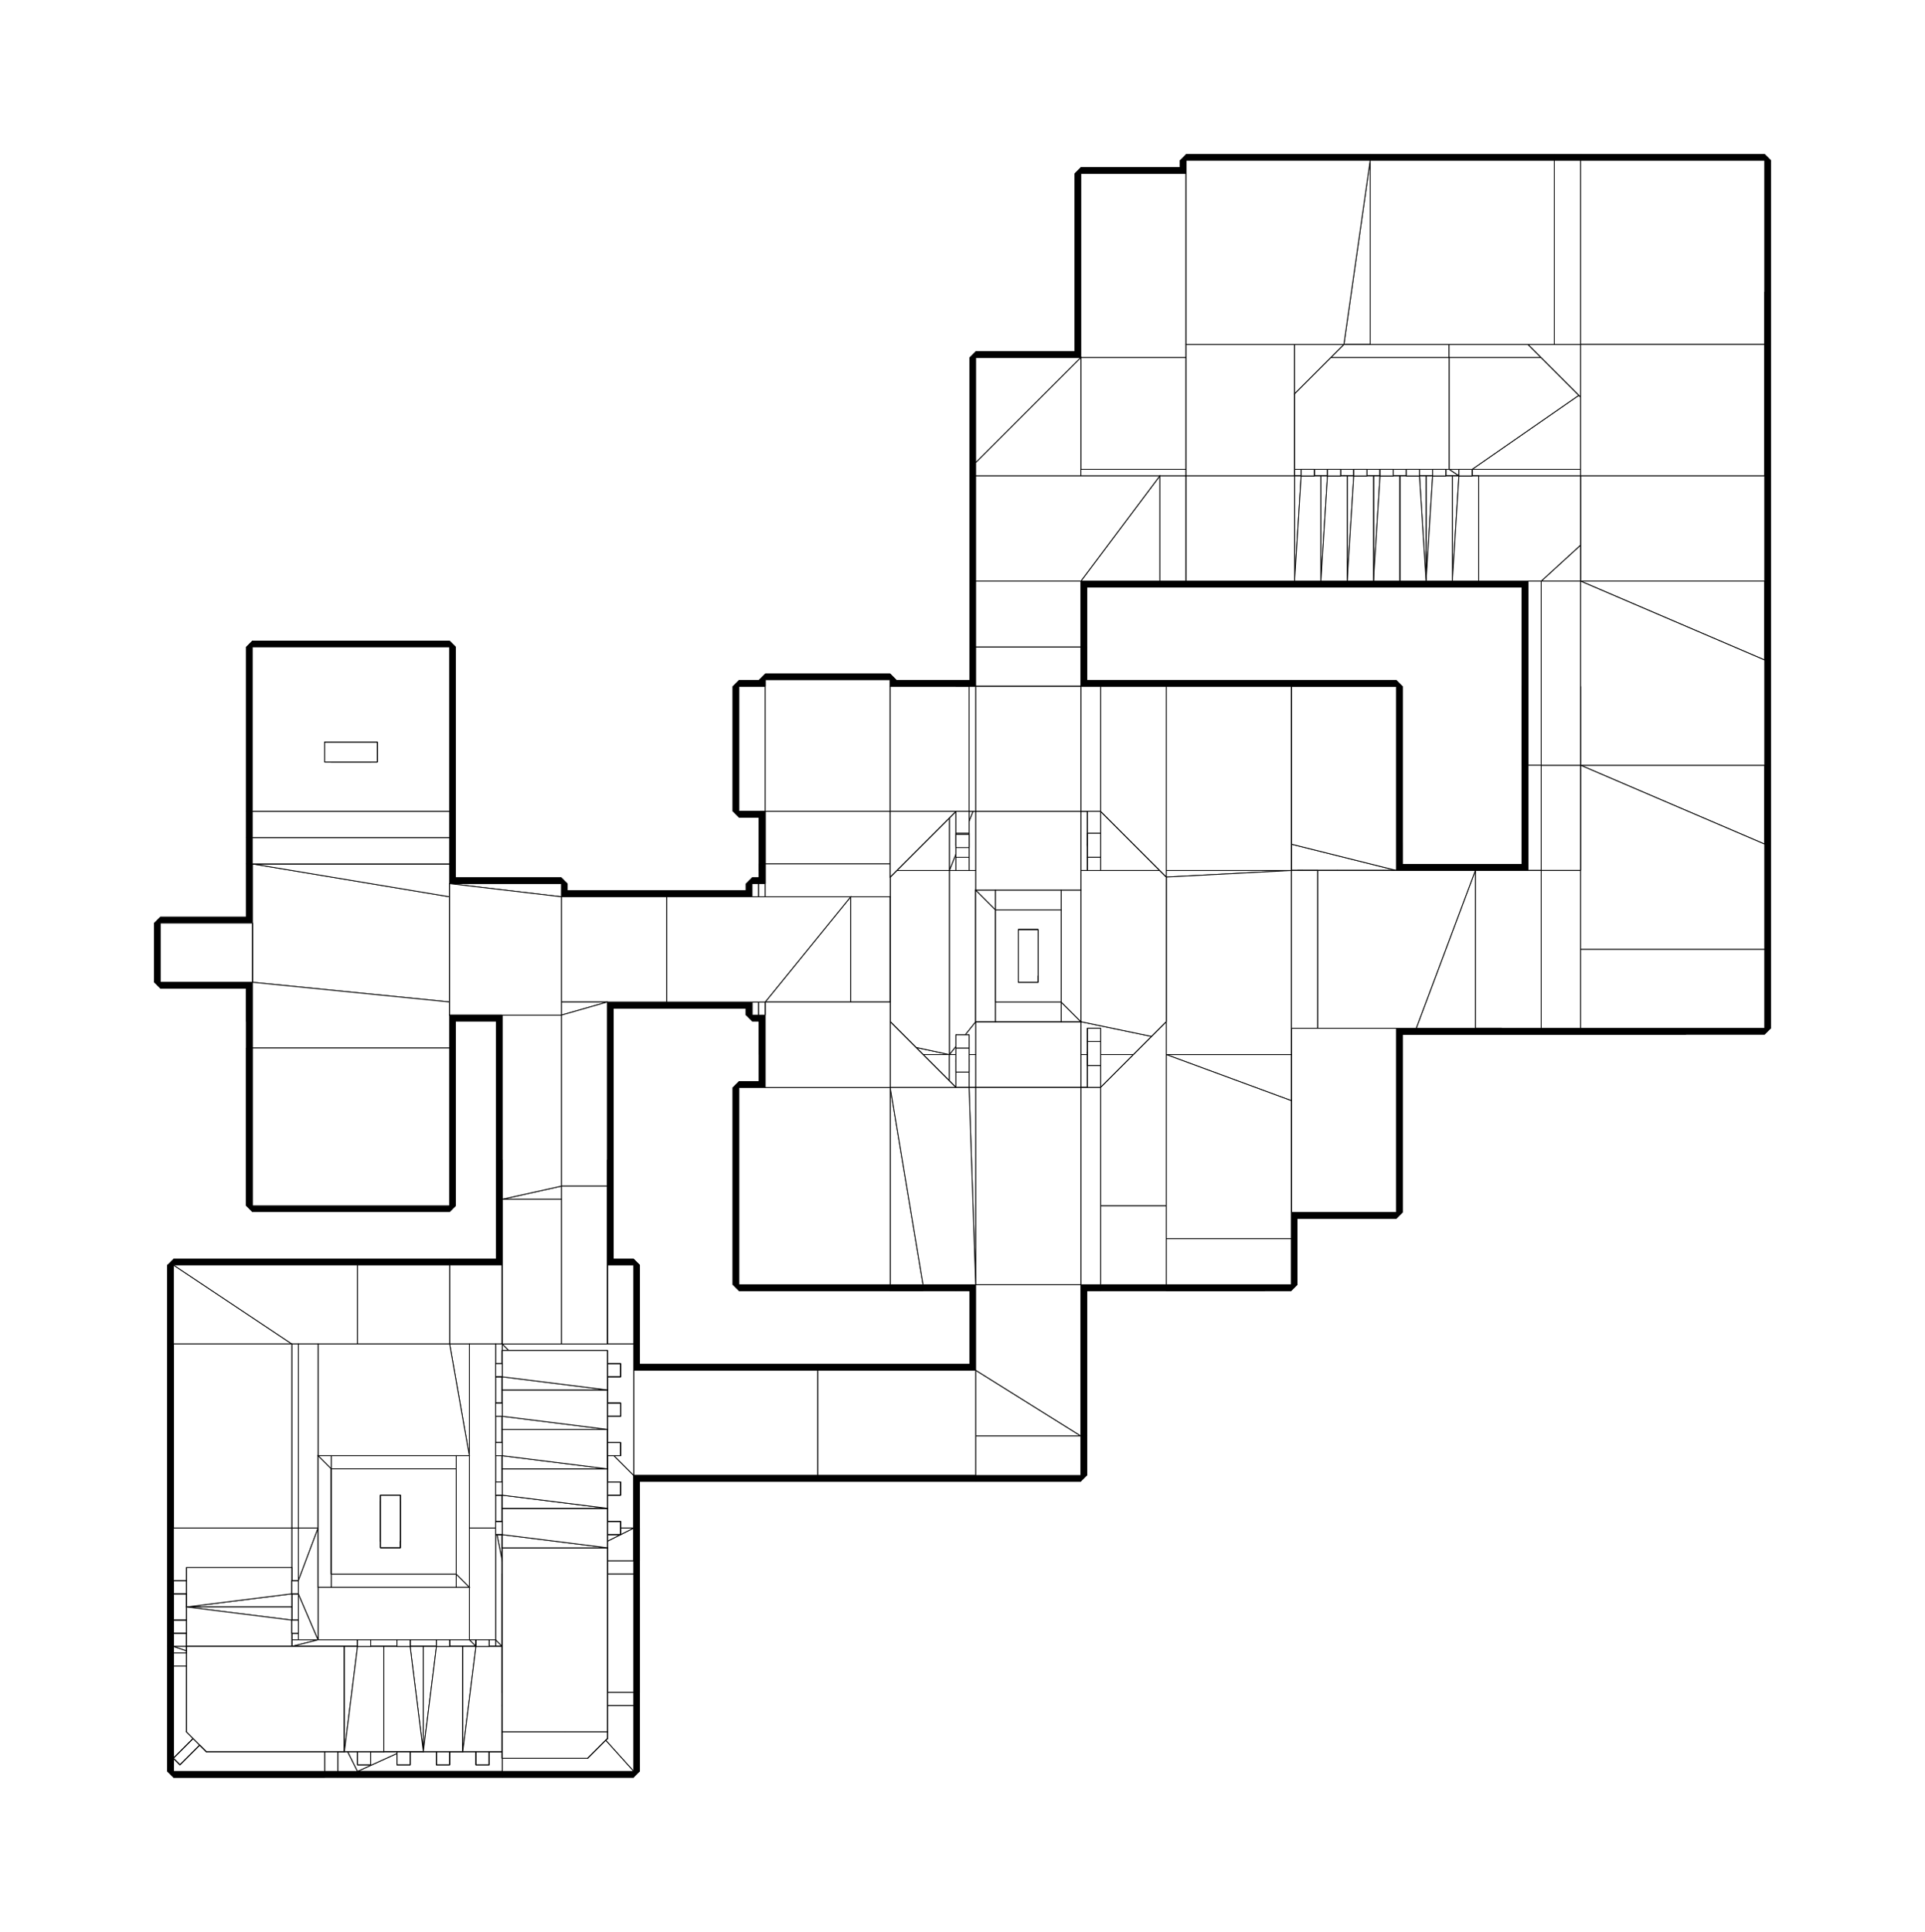 <?xml version="1.0" encoding="utf-8" ?>
<svg baseProfile="tiny" height="100%" version="1.2" viewBox="-227.0 -2283.0 2342.0 2350.0" width="100%" xmlns="http://www.w3.org/2000/svg" xmlns:ev="http://www.w3.org/2001/xml-events" xmlns:xlink="http://www.w3.org/1999/xlink"><defs><g id="bsp_ref"><polygon points="960,-1720 960,-1720 960,-1704 960,-1704" /><polygon points="960,-1496 960,-1576 960,-1496" /><polygon points="960,-1848 960,-1848 960,-1720 960,-1720" /><polygon points="960,-728 960,-760 960,-760 960,-760 960,-648 960,-648" /><polygon points="960,-1720 960,-1704 1088,-1704 1088,-1848 960,-1848" /><polygon points="1088,-1576 1088,-1704 960,-1704 960,-1576" /><polygon points="960,-728 1088,-728 1088,-760 960,-760" /><polygon points="1088,-808 1088,-952 960,-952 960,-808 960,-760 1088,-760" /><polygon points="960,-648 960,-488 1088,-488" /><polygon points="1088,-712 1088,-728 960,-728 960,-648 1088,-488" /><polygon points="1088,-1224 1088,-1304 960,-1304 960,-1224 960,-1080 1088,-1080" /><polygon points="960,-1080 960,-1000 1088,-1080" /><polygon points="1088,-1000 1088,-1080 960,-1000 960,-952 1088,-952" /><polygon points="960,-1352 1088,-1352 1088,-1448 960,-1448" /><polygon points="1088,-1496 1088,-1576 960,-1576 960,-1496 960,-1448 1088,-1448" /><polygon points="960,-1304 1088,-1304 1088,-1352 960,-1352" /><polygon points="1472,-1032 1472,-1224 1312,-1224 1312,-1000 1472,-1000" /><polygon points="1088,-1080 1088,-1000 1312,-1000 1312,-1224 1088,-1224" /><polygon points="1472,-1256 1472,-1448 1344,-1448" /><polygon points="1312,-1224 1472,-1224 1472,-1256 1344,-1448 1312,-1448" /><polygon points="1312,-1448 1088,-1448 1088,-1352" /><polygon points="1312,-1224 1312,-1448 1088,-1352 1088,-1304 1088,-1224" /><polygon points="1088,-952 1088,-808 1312,-808 1312,-1000 1088,-1000" /><polygon points="1344,-808 1472,-808 1472,-1000 1312,-1000 1312,-808" /><polygon points="1088,-1496 1088,-1448 1088,-1448" /><polygon points="1472,-1256 1472,-1224 1472,-1256" /><polygon points="1472,-1256 1472,-1256 1472,-1448 1472,-1448" /><polygon points="1472,-1000 1472,-808 1472,-808 1472,-1032 1472,-1032" /><polygon points="1472,-808 1344,-808 1344,-808 1472,-808" /><polygon points="688,-1048 704,-1048 704,-1208 688,-1208" /><polygon points="960,-1080 960,-1224 928,-1224 928,-1000 960,-1000" /><polygon points="704,-1048 704,-1000 928,-1000" /><polygon points="928,-1224 704,-1224 704,-1208 704,-1048 928,-1000" /><polygon points="960,-1352 960,-1448 928,-1448" /><polygon points="928,-1224 960,-1224 960,-1304 960,-1352 928,-1448" /><polygon points="704,-1448 704,-1224 928,-1224 928,-1448" /><polygon points="704,-808 928,-808 928,-1000 704,-1000" /><polygon points="960,-952 960,-1000 928,-1000 928,-808 960,-808" /><polygon points="704,-1224 704,-1448 704,-1224 704,-1208 704,-1208" /><polygon points="704,-1000 704,-1048 704,-1000 704,-808 704,-808" /><polygon points="704,-808 704,-808 928,-808 928,-808" /><polygon points="960,-808 928,-808 928,-808 960,-808" /><polygon points="688,-1208 688,-1208 688,-1192 688,-1064 688,-1048" /><polygon points="960,-1448 960,-1448 960,-1496" /><polygon points="960,-808 960,-856 960,-856" /><polygon points="960,-1448 960,-1448 960,-1400 960,-1400 960,-1400" /><polygon points="960,-808 960,-808 960,-760 960,-760 960,-808" /><polygon points="1088,-1040 1088,-1040 1088,-1200 1088,-1200" /><polygon points="1088,-1448 1088,-1400 1088,-1400" /><polygon points="1088,-808 1088,-808 1088,-760 1088,-760 1088,-808" /><polygon points="1344,-1032 1344,-1000 1344,-1000 1344,-1032 1344,-1224 1344,-1224" /><polygon points="1472,-1224 1472,-1256 1472,-1224 1472,-1032 1472,-1032" /><polygon points="1344,-1224 1344,-1256 1472,-1224" /><polygon points="1472,-1256 1472,-1224 1344,-1256 1344,-1448 1472,-1448" /><polygon points="1344,-1224 1472,-1224 1472,-1032 1344,-1032" /><polygon points="1472,-1448 1344,-1448 1344,-1448 1472,-1448" /><polygon points="1344,-1000 1344,-1032 1472,-1032 1472,-808 1344,-808" /><polygon points="1312,-1448 1344,-1448 1344,-1256 1280,-1256 1280,-1448" /><polygon points="1088,-1400 1088,-1448 1280,-1448" /><polygon points="1280,-1256 1280,-1224 1088,-1224 1088,-1304 1088,-1400 1280,-1448" /><polygon points="1088,-1000 1088,-1040 1280,-1000" /><polygon points="1280,-1224 1280,-1000 1088,-1040 1088,-1200 1088,-1224" /><polygon points="1088,-808 1088,-856 1312,-808" /><polygon points="1280,-1000 1312,-1000 1312,-808 1088,-856 1088,-952 1088,-1000" /><polygon points="1344,-1000 1344,-808 1312,-808 1312,-1000" /><polygon points="1312,-1000 1280,-1000 1280,-1000 1344,-1000 1344,-1000" /><polygon points="1280,-1256 1344,-1256 1344,-1256 1280,-1256" /><polygon points="1088,-808 1312,-808 1312,-808 1088,-808" /><polygon points="1344,-808 1344,-808 1312,-808 1312,-808" /><polygon points="1280,-1448 1088,-1448 1088,-1448 1312,-1448 1312,-1448" /><polygon points="1344,-1448 1312,-1448 1312,-1448 1344,-1448" /><polygon points="960,-1040 960,-1040 984,-1040" /><polygon points="1088,-1200 1088,-1200 1064,-1200" /><polygon points="960,-1200 1088,-1200 1064,-1200 984,-1200 960,-1200" /><polygon points="1088,-1224 1088,-1200 960,-1200 960,-1224 960,-1304 1088,-1304" /><polygon points="1088,-1000 1088,-952 960,-952 960,-1000 960,-1040 1088,-1040" /><polygon points="704,-1048 704,-1048 704,-1064 704,-1192 704,-1208" /><polygon points="704,-1448 704,-1224 704,-1448" /><polygon points="704,-1048 704,-1000 704,-1048" /><polygon points="704,-1448 704,-1448 928,-1448 928,-1448" /><polygon points="960,-1448 928,-1448 928,-1448 960,-1448" /><polygon points="960,-1040 960,-1000 928,-1000" /><polygon points="928,-1224 960,-1224 960,-1200 960,-1040 928,-1000" /><polygon points="704,-1000 704,-1048 928,-1000" /><polygon points="928,-1224 928,-1000 704,-1048 704,-1208 704,-1224" /><polygon points="960,-1304 960,-1224 928,-1224" /><polygon points="928,-1448 960,-1448 960,-1400 960,-1304 928,-1224" /><polygon points="704,-1448 928,-1448 928,-1224 704,-1224" /><polygon points="704,-808 704,-1000 928,-1000 928,-808" /><polygon points="960,-856 960,-808 928,-808" /><polygon points="928,-1000 960,-1000 960,-952 960,-856 928,-808" /><polygon points="704,-1048 704,-1048 688,-1048 688,-1048 704,-1048" /><polygon points="704,-1208 704,-1208 688,-1208 688,-1208 704,-1208" /><polygon points="960,-1200 960,-1040 960,-1040 960,-1200" /><polygon points="1064,-1040 1088,-1040 1088,-1040 960,-1040 984,-1040" /><polygon points="1064,-1064 1064,-1064 1064,-1176 1064,-1176" /><polygon points="1088,-1040 1064,-1040 1064,-1064" /><polygon points="1088,-1200 1088,-1040 1064,-1064 1064,-1176 1064,-1200" /><polygon points="1064,-1064 984,-1064 984,-1064 1064,-1064" /><polygon points="984,-1176 1064,-1176 1064,-1176 984,-1176" /><polygon points="984,-1176 984,-1200 1064,-1200 1064,-1176" /><polygon points="984,-1064 1064,-1064 1064,-1040 984,-1040" /><polygon points="960,-1200 984,-1200 984,-1176" /><polygon points="960,-1040 960,-1200 984,-1176 984,-1064 984,-1040" /><polygon points="960,-904 960,-856 960,-856 960,-952 960,-952" /><polygon points="960,-1352 960,-1304 960,-1304 960,-1400 960,-1400" /><polygon points="960,-856 960,-904 960,-904 960,-856" /><polygon points="960,-1352 960,-1400 960,-1400 960,-1352" /><polygon points="1088,-1352 1088,-1400 1088,-1400 1088,-1304 1088,-1304" /><polygon points="1088,-1400 1088,-1352 1088,-1352 1088,-1400" /><polygon points="1088,-856 1088,-856 1088,-808 1088,-808 1088,-856" /><polygon points="1088,-904 1088,-952 1088,-952 1088,-856 1088,-856" /><polygon points="1344,-1256 1344,-1256 1344,-1224 1344,-1224" /><polygon points="1400,-1032 1344,-1032 1344,-1032 1400,-1032" /><polygon points="1400,-1032 1400,-1224 1344,-1224 1344,-1032" /><polygon points="1280,-1032 1280,-1000 1280,-1000 1280,-1224 1280,-1224" /><polygon points="1280,-1224 1280,-1224 1280,-1256 1280,-1256" /><polygon points="1280,-1032 1280,-1224 1344,-1032" /><polygon points="1344,-1224 1344,-1032 1280,-1224 1280,-1256 1344,-1256" /><polygon points="1280,-1000 1280,-1032 1344,-1032 1344,-1000" /><polygon points="960,-1352 1088,-1352 1088,-1304 960,-1304" /><polygon points="960,-952 1088,-952 1088,-904 960,-904" /><polygon points="984,-1064 984,-1176 1064,-1176 1064,-1064" /><polygon points="1088,-904 1088,-904 960,-904 960,-904" /><polygon points="1088,-952 960,-952 960,-952 1088,-952" /><polygon points="960,-1304 1088,-1304 1088,-1304 960,-1304" /><polygon points="984,-1176 984,-1064 984,-1064 984,-1176" /><polygon points="1012,-1152 1036,-1152 1036,-1152 1012,-1152" /><polygon points="1012,-1088 1012,-1096 1012,-1096" /><polygon points="1036,-1088 1036,-1088 1036,-1096 1036,-1096 1036,-1096" /><polygon points="1036,-1096 1036,-1152 1012,-1152 1012,-1096 1012,-1088 1036,-1088" /><polygon points="960,-856 960,-856 960,-808 960,-808 960,-856" /><polygon points="1088,-1400 1088,-1400 1088,-1448 1088,-1448 1088,-1400" /><polygon points="1088,-856 1088,-904 1088,-904 1088,-856" /><polygon points="1344,-1224 1344,-1032 1344,-1032 1344,-1224" /><polygon points="1344,-1032 1344,-1224 1400,-1224 1400,-1032" /><polygon points="1400,-1224 1400,-1032 1456,-1032 1456,-1224" /><polygon points="1456,-1032 1456,-1032 1456,-1224 1456,-1224" /><polygon points="1400,-1224 1456,-1224 1456,-1224 1400,-1224" /><polygon points="1400,-1032 1400,-1224 1400,-1224 1400,-1032" /><polygon points="1400,-1224 1344,-1224 1344,-1224 1400,-1224" /><polygon points="1088,-1352 1088,-1352 960,-1352 960,-1352" /><polygon points="960,-1352 960,-1400 1088,-1400 1088,-1352" /><polygon points="1012,-1144 1012,-1096 1012,-1096 1012,-1152 1012,-1152" /><polygon points="1012,-1144 1012,-1152 1012,-1152 1012,-1144" /><polygon points="1036,-1144 1036,-1152 1036,-1152 1036,-1096 1036,-1096" /><polygon points="1036,-1152 1036,-1144 1036,-1144 1036,-1152" /><polygon points="1024,-1144 1012,-1144 1012,-1144 1024,-1144" /><polygon points="1036,-1096 1036,-1096 1028,-1096 1028,-1096" /><polygon points="1028,-1096 1028,-1096 1024,-1096 1024,-1096" /><polygon points="1012,-1096 1024,-1096 1024,-1096 1012,-1096" /><polygon points="1028,-1096 1028,-1144 1036,-1144 1036,-1096" /><polygon points="1024,-1096 1024,-1144 1028,-1144 1028,-1096" /><polygon points="1012,-1096 1012,-1144 1024,-1144 1024,-1096" /><polygon points="1024,-1144 1024,-1096 1024,-1096 1024,-1144" /><polygon points="1024,-1096 1024,-1144 1024,-1144 1024,-1096" /><polygon points="1028,-1096 1028,-1096 1028,-1144 1028,-1144" /><polygon points="960,-856 960,-904 1088,-904 1088,-856" /><polygon points="960,-1400 960,-1400 960,-1448" /><polygon points="1088,-808 1088,-856 1088,-856" /><polygon points="1456,-1032 1456,-1032 1400,-1032 1400,-1032" /><polygon points="1456,-1224 1512,-1224 1512,-1224 1456,-1224" /><polygon points="1512,-1224 1456,-1224 1456,-1032 1512,-1032" /><polygon points="1400,-1032 1400,-1032 1400,-1224 1400,-1224" /><polygon points="1400,-1224 1456,-1224 1456,-1032 1400,-1032" /><polygon points="960,-1400 1088,-1400 1088,-1400 960,-1400" /><polygon points="960,-1400 960,-1448 1088,-1448 1088,-1400" /><polygon points="1088,-856 960,-856 960,-856 1088,-856" /><polygon points="960,-808 960,-856 1088,-856 1088,-808" /><polygon points="960,-1496 960,-1448 960,-1448 960,-1448 960,-1496" /><polygon points="960,-760 960,-808 960,-808" /><polygon points="1536,-1576 1536,-1576 1548,-1576 1564,-1576 1632,-1576" /><polygon points="1088,-1704 1088,-1848 1088,-1848 1088,-1704" /><polygon points="1088,-2072 1088,-2072 1088,-1848 1088,-1848" /><polygon points="1824,-1848 1824,-1704 1824,-1712 1824,-1848 1824,-1928 1824,-1928" /><polygon points="1760,-2072 1760,-2072 1536,-2072 1536,-2072" /><polygon points="1536,-2072 1536,-2072 1312,-2072 1312,-2072" /><polygon points="1088,-2072 1312,-2072 1312,-2072 1088,-2072" /><polygon points="1824,-2072 1824,-2072 1760,-2072 1760,-2072" /><polygon points="1824,-1928 1824,-2072 1760,-2072 1760,-1848 1824,-1848" /><polygon points="1088,-2072 1088,-1848 1312,-1848 1312,-2072" /><polygon points="1312,-2072 1312,-1848 1536,-1848 1536,-2072" /><polygon points="1536,-2072 1536,-1848 1760,-1848 1760,-2072" /><polygon points="1536,-1704 1760,-1704 1760,-1848 1536,-1848" /><polygon points="1312,-1704 1536,-1704 1536,-1848 1312,-1848" /><polygon points="1088,-1704 1312,-1704 1312,-1848 1088,-1848" /><polygon points="1824,-1848 1760,-1848 1760,-1704 1824,-1704" /><polygon points="1088,-1848 1088,-1848 960,-1848 960,-1848 1088,-1848" /><polygon points="1088,-1576 1088,-1704 1088,-1704 1088,-1576" /><polygon points="1632,-1576 1760,-1576 1760,-1704 1536,-1704 1536,-1576" /><polygon points="1312,-1704 1312,-1576 1536,-1576 1536,-1704" /><polygon points="1088,-1704 1088,-1576 1312,-1576 1312,-1704" /><polygon points="1824,-1704 1760,-1704 1760,-1576 1824,-1576" /><polygon points="1088,-1496 1088,-1496 1088,-1448 1088,-1448 1088,-1448" /><polygon points="1088,-1576 1088,-1576 1088,-1496 1088,-1496 1088,-1496 1088,-1576" /><polygon points="1088,-760 1088,-760 1088,-728 1088,-712 1088,-712 1088,-760" /><polygon points="1088,-760 1088,-808 1088,-808" /><polygon points="1456,-1032 1512,-1032 1512,-1032 1456,-1032" /><polygon points="1456,-1032 1456,-1224 1512,-1224 1512,-1032" /><polygon points="1632,-1224 1512,-1224 1512,-1032 1736,-1032 1736,-1224" /><polygon points="1736,-1224 1736,-1032 1824,-1032 1824,-1224" /><polygon points="1760,-1576 1632,-1576 1632,-1448" /><polygon points="1824,-1448 1824,-1576 1760,-1576 1632,-1448 1632,-1352 1824,-1352" /><polygon points="1736,-1224 1824,-1224 1824,-1352 1632,-1352 1632,-1224" /><polygon points="1632,-1224 1632,-1224 1512,-1224 1512,-1224" /><polygon points="1632,-1352 1632,-1448 1632,-1352 1632,-1224 1632,-1224" /><polygon points="1824,-1448 1824,-1352 1824,-1448" /><polygon points="1824,-1448 1824,-1448 1824,-1576 1824,-1576" /><polygon points="1512,-1032 1512,-1224 1512,-1224 1512,-1032" /><polygon points="1456,-1224 1456,-1032 1456,-1032 1456,-1224" /><polygon points="1512,-1032 1512,-1224 1512,-1224 1512,-1032" /><polygon points="960,-1448 1088,-1448 1088,-1448 960,-1448" /><polygon points="960,-1448 960,-1496 1088,-1496 1088,-1448" /><polygon points="1088,-808 960,-808 960,-808 1088,-808" /><polygon points="960,-760 960,-808 1088,-808 1088,-760" /><polygon points="960,-648 960,-648 960,-616 960,-616" /><polygon points="960,-616 960,-488 960,-488 960,-648 960,-648" /><polygon points="960,-488 960,-488 1088,-488 1088,-488 960,-488" /><polygon points="704,-1192 688,-1192 688,-1208 704,-1208" /><polygon points="704,-1064 704,-1048 688,-1048 688,-1064" /><polygon points="712,-1064 712,-1192 704,-1192 704,-1064" /><polygon points="688,-1192 584,-1192 584,-1064 688,-1064" /><polygon points="712,-1064 712,-1064 712,-1096" /><polygon points="688,-1064 584,-1064 584,-1064 712,-1064 712,-1064 704,-1064" /><polygon points="704,-1192 712,-1192 712,-1192" /><polygon points="688,-1192 704,-1192 712,-1192 712,-1192 584,-1192 584,-1192" /><polygon points="704,-1192 704,-1208 704,-1208" /><polygon points="688,-1064 688,-1048 688,-1048" /><polygon points="544,-744 456,-744 456,-648 544,-648" /><polygon points="544,-648 544,-648 544,-744 544,-744" /><polygon points="544,-744 544,-744 456,-744 456,-744" /><polygon points="320,-744 456,-744 456,-744 320,-744" /><polygon points="456,-648 456,-744 384,-648" /><polygon points="320,-744 320,-648 352,-648 376,-648 384,-648 456,-744" /><polygon points="-16,-744 208,-744 208,-744 -16,-744" /><polygon points="320,-744 320,-744 208,-744 208,-744" /><polygon points="-16,-648 -16,-744 -16,-744 -16,-648" /><polygon points="128,-648 208,-648 208,-744 -16,-744 -16,-648" /><polygon points="320,-744 208,-744 208,-648 320,-648" /><polygon points="384,-128 384,-128 544,-128 544,-128" /><polygon points="768,-488 768,-616 544,-616 544,-488" /><polygon points="960,-488 960,-616 768,-616 768,-488" /><polygon points="384,-280 384,-200 544,-200" /><polygon points="544,-352 544,-424 384,-424 384,-280 544,-200" /><polygon points="384,-424 544,-424 544,-488 384,-648" /><polygon points="544,-616 544,-648 456,-648 384,-648 544,-488" /><polygon points="384,-128 544,-128 544,-200 384,-200" /><polygon points="768,-616 768,-616 544,-616 544,-616" /><polygon points="960,-616 960,-616 768,-616 768,-616" /><polygon points="544,-616 544,-616 544,-648 544,-648" /><polygon points="544,-352 544,-224 544,-352" /><polygon points="544,-200 544,-128 544,-128 544,-208 544,-224 544,-352" /><polygon points="544,-352 544,-352 544,-368 544,-384 544,-424" /><polygon points="376,-648 376,-424 384,-424 384,-648" /><polygon points="376,-280 384,-280 384,-424 376,-424" /><polygon points="352,-648 352,-424 376,-424 376,-648" /><polygon points="208,-648 128,-648 128,-424" /><polygon points="352,-424 352,-648 320,-648 208,-648 128,-424" /><polygon points="208,-280 352,-280 352,-424 128,-424 128,-280" /><polygon points="352,-280 376,-280 376,-424 352,-424" /><polygon points="-16,-424 -16,-504 -16,-424 -16,-360 -16,-344 -16,-280" /><polygon points="-16,-504 -16,-424 128,-424 128,-648 -16,-648" /><polygon points="128,-424 -16,-424 -16,-280 128,-280" /><polygon points="-16,-128 -16,-128 168,-128" /><polygon points="208,-128 -16,-128 168,-128 184,-128 208,-128" /><polygon points="-16,-280 -16,-280 -16,-272" /><polygon points="128,-280 -16,-280 -16,-128 208,-128 208,-280" /><polygon points="384,-280 376,-280 384,-200" /><polygon points="352,-280 208,-280 208,-128 384,-128 384,-200 376,-280" /><polygon points="960,-1576 960,-1496 960,-1496 960,-1576 960,-1704 960,-1704" /><polygon points="960,-760 960,-648 960,-648" /><polygon points="1408,-1576 1536,-1576 1536,-1576 1312,-1576 1312,-1576" /><polygon points="1184,-1576 1312,-1576 1312,-1576 1088,-1576 1088,-1576" /><polygon points="1564,-1576 1632,-1576 1632,-1576" /><polygon points="1824,-1928 1824,-1848 1760,-1848 1760,-2072 1824,-2072" /><polygon points="1088,-2072 1312,-2072 1312,-1848 1088,-1848" /><polygon points="1312,-2072 1536,-2072 1536,-1848 1312,-1848" /><polygon points="1536,-2072 1760,-2072 1760,-1848 1536,-1848" /><polygon points="1760,-1712 1564,-1712 1760,-1848" /><polygon points="1536,-1848 1760,-1848 1564,-1712 1548,-1712 1536,-1712" /><polygon points="1312,-1712 1312,-1848 1536,-1848 1536,-1712" /><polygon points="1088,-1712 1088,-1848 1312,-1848 1312,-1712" /><polygon points="1788,-1712 1760,-1712 1760,-1848 1824,-1848 1824,-1712" /><polygon points="1760,-1712 1788,-1712 1788,-1704 1564,-1704 1564,-1712" /><polygon points="1788,-1704 1788,-1712 1824,-1712 1824,-1704" /><polygon points="960,-1720 960,-1848 1088,-1848" /><polygon points="1088,-1712 1088,-1704 960,-1704 960,-1720 1088,-1848" /><polygon points="1184,-1704 1088,-1704 1088,-1712 1312,-1712 1312,-1704" /><polygon points="1536,-1712 1548,-1712 1548,-1704" /><polygon points="1408,-1704 1312,-1704 1312,-1712 1536,-1712 1548,-1704" /><polygon points="1564,-1712 1564,-1712 1548,-1712 1548,-1712" /><polygon points="1564,-1712 1564,-1704 1564,-1704" /><polygon points="1824,-1704 1824,-1712 1824,-1704" /><polygon points="1824,-2072 1824,-2072 1824,-1928 1824,-1928" /><polygon points="1788,-1576 1648,-1576 1788,-1704" /><polygon points="1564,-1704 1788,-1704 1648,-1576 1632,-1576 1564,-1576" /><polygon points="1788,-1576 1788,-1704 1824,-1704 1824,-1576" /><polygon points="1408,-1576 1312,-1576 1408,-1704" /><polygon points="1312,-1704 1408,-1704 1312,-1576 1184,-1576 1184,-1704" /><polygon points="1184,-1576 1088,-1576 1184,-1704" /><polygon points="1088,-1704 1184,-1704 1088,-1576 960,-1576 960,-1704" /><polygon points="1536,-1576 1408,-1576 1408,-1704 1548,-1704 1548,-1576" /><polygon points="1564,-1576 1564,-1576 1564,-1704 1564,-1704" /><polygon points="1824,-1576 1824,-1704 1824,-1704 1824,-1576" /><polygon points="1088,-536 1088,-712 1088,-712 1088,-488 1088,-488" /><polygon points="1648,-1032 1736,-1032 1736,-1032 1512,-1032 1512,-1032" /><polygon points="1824,-1032 1824,-1032 1736,-1032 1736,-1032" /><polygon points="1648,-1128 1648,-1224 1824,-1128" /><polygon points="1824,-1224 1824,-1128 1648,-1224 1648,-1352 1824,-1352" /><polygon points="1824,-1448 1824,-1352 1648,-1352 1648,-1576 1788,-1576 1824,-1576" /><polygon points="1736,-1032 1648,-1032 1648,-1128 1824,-1128 1824,-1032" /><polygon points="1632,-1448 1632,-1576 1648,-1576 1648,-1352 1632,-1352" /><polygon points="1648,-1224 1632,-1224 1632,-1352 1648,-1352" /><polygon points="1648,-1128 1648,-1032 1512,-1032 1512,-1224 1632,-1224 1648,-1224" /><polygon points="1632,-1448 1632,-1352 1632,-1448" /><polygon points="1632,-1448 1632,-1448 1632,-1576 1632,-1576" /><polygon points="1824,-1352 1824,-1448 1824,-1352 1824,-1224 1824,-1224" /><polygon points="1824,-1128 1824,-1224 1824,-1224 1824,-1032 1824,-1032" /><polygon points="960,-1496 1088,-1496 1088,-1496 960,-1496" /><polygon points="1088,-1576 1088,-1496 960,-1496 960,-1576" /><polygon points="1088,-760 960,-760 960,-760 1088,-760" /><polygon points="960,-536 960,-616 1088,-536" /><polygon points="1088,-712 1088,-536 960,-616 960,-648 960,-760 1088,-760" /><polygon points="960,-488 960,-536 1088,-536 1088,-488" /><polygon points="456,-744 544,-744 544,-648 456,-648" /><polygon points="456,-744 456,-648 384,-648" /><polygon points="320,-744 456,-744 384,-648 376,-648 344,-648 320,-648" /><polygon points="-16,-648 -16,-744 128,-648" /><polygon points="208,-744 208,-648 160,-648 136,-648 128,-648 -16,-744" /><polygon points="320,-744 320,-648 208,-648 208,-744" /><polygon points="768,-616 768,-488 544,-488 544,-616" /><polygon points="960,-536 960,-488 768,-488 768,-616 960,-616" /><polygon points="544,-488 544,-424 384,-424 384,-648" /><polygon points="544,-616 544,-488 384,-648 456,-648 544,-648" /><polygon points="544,-424 544,-384 480,-384 464,-384" /><polygon points="384,-424 544,-424 464,-384 424,-384 408,-384 384,-384" /><polygon points="544,-384 544,-368 480,-368 480,-384" /><polygon points="464,-384 464,-368 424,-368 424,-384" /><polygon points="384,-384 408,-384 408,-368 384,-368" /><polygon points="544,-352 544,-224 488,-224 464,-368 480,-368 544,-368" /><polygon points="384,-224 384,-272 416,-224" /><polygon points="384,-280 384,-368 408,-368 424,-368 464,-368 488,-224 472,-224 432,-224 416,-224 384,-272" /><polygon points="544,-224 544,-208 488,-208 488,-224" /><polygon points="472,-224 472,-208 432,-208 432,-224" /><polygon points="384,-224 416,-224 416,-208 384,-208" /><polygon points="488,-208 544,-208 544,-128 472,-208" /><polygon points="384,-128 384,-208 416,-208 432,-208 472,-208 544,-128" /><polygon points="408,-368 408,-368 424,-368 424,-368 424,-368 424,-368" /><polygon points="408,-384 424,-384 424,-384 424,-384 424,-384 408,-384" /><polygon points="480,-384 480,-384 464,-384 464,-384" /><polygon points="480,-384 480,-368 480,-368 480,-384" /><polygon points="464,-368 464,-384 464,-384 464,-368" /><polygon points="424,-384 424,-368 424,-368 424,-384" /><polygon points="416,-208 416,-208 432,-208 432,-208 432,-208 432,-208" /><polygon points="416,-224 432,-224 432,-224 432,-224 432,-224 416,-224" /><polygon points="488,-224 488,-224 472,-224 472,-224" /><polygon points="488,-224 488,-208 488,-208 488,-224" /><polygon points="432,-224 432,-208 432,-208 432,-224" /><polygon points="472,-208 472,-224 472,-224 472,-208" /><polygon points="768,-488 768,-488 544,-488 544,-488" /><polygon points="960,-488 960,-488 768,-488 768,-488" /><polygon points="544,-424 544,-488 544,-488 544,-424 544,-384" /><polygon points="376,-648 384,-648 384,-424 376,-424" /><polygon points="384,-280 376,-280 376,-288" /><polygon points="376,-424 384,-424 384,-384" /><polygon points="384,-368 384,-280 376,-288 376,-424 384,-384" /><polygon points="136,-344 136,-344 136,-360 136,-360" /><polygon points="160,-424 160,-512 160,-512 160,-352 160,-352" /><polygon points="344,-424 344,-352 344,-352 344,-512 344,-512" /><polygon points="344,-512 344,-648 376,-648 376,-424 344,-424" /><polygon points="344,-352 344,-424 376,-424 376,-288 352,-288 344,-288" /><polygon points="160,-352 160,-352 176,-352" /><polygon points="344,-512 344,-512 328,-512" /><polygon points="160,-512 344,-512 328,-512 176,-512 160,-512" /><polygon points="344,-512 320,-648 344,-648" /><polygon points="208,-648 320,-648 344,-512 160,-512 160,-648" /><polygon points="160,-352 344,-352 344,-288 160,-288" /><polygon points="160,-512 160,-424 136,-424 136,-648 160,-648" /><polygon points="136,-288 136,-344 160,-288" /><polygon points="136,-360 136,-424 160,-424" /><polygon points="160,-352 160,-288 136,-344 136,-360 160,-424" /><polygon points="136,-424 128,-424 128,-648 136,-648" /><polygon points="136,-360 128,-360 128,-424 136,-424" /><polygon points="128,-288 128,-344 136,-344 136,-288" /><polygon points="136,-344 128,-344 128,-344" /><polygon points="128,-280 128,-288 136,-288 160,-288" /><polygon points="344,-288 352,-288 352,-280" /><polygon points="208,-280 128,-280 160,-288 344,-288 352,-280" /><polygon points="376,-288 376,-280 352,-280 352,-288" /><polygon points="-16,-504 -16,-648 128,-648 128,-424 -16,-424" /><polygon points="128,-360 -16,-360 -16,-424 128,-424" /><polygon points="128,-288 128,-280 -16,-280 -16,-344 128,-344" /><polygon points="-16,-504 -16,-424 -16,-504" /><polygon points="-16,-344 -16,-280 -16,-280" /><polygon points="-16,-648 -16,-504 -16,-504 -16,-648" /><polygon points="208,-280 208,-272 184,-272 168,-272 128,-280" /><polygon points="-16,-280 8,-272 -16,-272" /><polygon points="24,-272 8,-272 -16,-280 128,-280 168,-272" /><polygon points="208,-280 352,-280 208,-272" /><polygon points="384,-272 208,-272 352,-280 376,-280 384,-280" /><polygon points="168,-272 168,-256 24,-256 24,-272" /><polygon points="8,-272 8,-256 -16,-256 -16,-272" /><polygon points="208,-128 184,-128 184,-160 184,-176" /><polygon points="384,-128 208,-128 384,-208" /><polygon points="208,-272 384,-272 384,-224 384,-208 208,-128 184,-176 184,-256 184,-272" /><polygon points="184,-256 184,-176 168,-176 168,-256" /><polygon points="184,-128 168,-128 168,-160 184,-160" /><polygon points="24,-256 168,-256 168,-176 168,-160" /><polygon points="-16,-128 -16,-256 8,-256 24,-256 168,-160 168,-128" /><polygon points="8,-256 8,-256 24,-256 24,-256" /><polygon points="24,-272 24,-272 8,-272 8,-272" /><polygon points="184,-272 184,-272 168,-272 168,-272" /><polygon points="168,-256 168,-272 168,-272 168,-256" /><polygon points="184,-272 184,-256 184,-256 184,-272" /><polygon points="8,-256 8,-272 8,-272 8,-256" /><polygon points="24,-272 24,-256 24,-256 24,-272" /><polygon points="168,-176 168,-176 168,-160 168,-160" /><polygon points="184,-160 184,-160 184,-176 184,-176" /><polygon points="184,-160 168,-160 168,-160 184,-160" /><polygon points="168,-176 184,-176 184,-176 168,-176" /><polygon points="384,-128 384,-128 208,-128 208,-128" /><polygon points="-16,-256 -16,-128 -16,-128 -16,-280 -16,-272" /><polygon points="1564,-1576 1564,-1576 1548,-1576 1548,-1576" /><polygon points="1564,-1704 1572,-1704 1572,-1704 1564,-1704" /><polygon points="1548,-1704 1548,-1704 1548,-1712" /><polygon points="1564,-1704 1564,-1576 1572,-1576 1572,-1704" /><polygon points="1540,-1704 1540,-1576 1548,-1576 1548,-1704" /><polygon points="1572,-1576 1572,-1576 1572,-1704 1572,-1704" /><polygon points="1548,-1576 1548,-1576 1548,-1704 1548,-1704" /><polygon points="712,-1160 712,-1192 712,-1192 712,-1064 712,-1096" /><polygon points="712,-1064 712,-1064 712,-1096" /><polygon points="712,-1064 712,-1064 704,-1064" /><polygon points="128,-360 128,-360 128,-376 128,-376" /><polygon points="328,-352 344,-352 344,-352 160,-352 176,-352" /><polygon points="328,-368 328,-368 328,-496 328,-496" /><polygon points="344,-352 328,-352 328,-368" /><polygon points="344,-512 344,-352 328,-368 328,-496 328,-512" /><polygon points="328,-368 176,-368 176,-368 328,-368" /><polygon points="176,-512 328,-512 328,-496 176,-496" /><polygon points="176,-496 328,-496 328,-496 176,-496" /><polygon points="176,-368 328,-368 328,-352 176,-352" /><polygon points="160,-512 176,-512 176,-496" /><polygon points="160,-352 160,-512 176,-496 176,-368 176,-352" /><polygon points="128,-360 128,-360 136,-360 136,-360 128,-360" /><polygon points="0,-344 -16,-344 -16,-360 0,-360" /><polygon points="0,-360 128,-360 128,-376 0,-376" /><polygon points="0,-328 128,-328 128,-344 0,-344" /><polygon points="0,-360 0,-376 0,-376 0,-328 0,-344" /><polygon points="128,-328 0,-328 0,-328 128,-328" /><polygon points="0,-376 128,-376 128,-376 0,-376" /><polygon points="-16,-344 -16,-344 -16,-360 -16,-360" /><polygon points="0,-344 128,-344 128,-344 -16,-344 -16,-344" /><polygon points="0,-360 -16,-360 -16,-360 128,-360 128,-360" /><polygon points="1572,-1576 1572,-1576 1564,-1576" /><polygon points="1540,-1576 1572,-1576 1564,-1576 1548,-1576 1540,-1576" /><polygon points="1548,-1704 1540,-1704 1540,-1704 1548,-1704" /><polygon points="1532,-1712 1532,-1704 1532,-1704" /><polygon points="1564,-1704 1564,-1704 1564,-1712 1564,-1712 1564,-1704" /><polygon points="1532,-1712 1516,-1712 1516,-1704 1532,-1704" /><polygon points="1540,-1704 1540,-1576 1540,-1576 1540,-1704" /><polygon points="1540,-1576 1540,-1704 1548,-1704" /><polygon points="1572,-1576 1540,-1576 1548,-1704 1564,-1704 1572,-1704" /><polygon points="1532,-1704 1516,-1704 1516,-1576 1532,-1576" /><polygon points="128,-344 128,-344 128,-328 128,-328" /><polygon points="328,-368 176,-368 176,-496 328,-496" /><polygon points="176,-368 176,-368 176,-496 176,-496" /><polygon points="128,-344 128,-344 136,-344 136,-344 128,-344" /><polygon points="128,-312 128,-296 136,-296 136,-312" /><polygon points="128,-344 128,-328 0,-328" /><polygon points="0,-376 128,-376 128,-360 128,-344 0,-328" /><polygon points="-16,-296 128,-296 128,-312 -16,-312" /><polygon points="0,-328 0,-328 0,-344" /><polygon points="1516,-1576 1532,-1576 1532,-1576 1516,-1576" /><polygon points="1516,-1576 1508,-1576 1508,-1576 1540,-1576 1532,-1576" /><polygon points="1548,-1704 1564,-1704 1564,-1704 1548,-1704" /><polygon points="1548,-1712 1548,-1704 1548,-1704 1548,-1704 1548,-1712" /><polygon points="1548,-1712 1564,-1712 1564,-1704 1548,-1704" /><polygon points="1516,-1704 1516,-1704 1516,-1712" /><polygon points="1540,-1576 1540,-1704 1532,-1704 1532,-1576" /><polygon points="1516,-1704 1508,-1704 1508,-1576 1516,-1576" /><polygon points="1516,-1704 1516,-1576 1516,-1576 1516,-1704" /><polygon points="1532,-1576 1532,-1704 1532,-1704 1532,-1576" /><polygon points="128,-312 128,-312 128,-328 128,-328" /><polygon points="128,-360 128,-344 128,-344 128,-360" /><polygon points="128,-360 136,-360 136,-344 128,-344" /><polygon points="260,-408 260,-464 236,-464 236,-408 236,-400 260,-400" /><polygon points="236,-400 236,-408 236,-408" /><polygon points="260,-400 260,-400 260,-408 260,-408 260,-408" /><polygon points="236,-464 260,-464 260,-464 236,-464" /><polygon points="136,-296 136,-296 136,-312 136,-312" /><polygon points="136,-312 136,-312 136,-296 136,-296" /><polygon points="136,-360 128,-360 128,-360" /><polygon points="128,-296 136,-296 136,-296 128,-296" /><polygon points="136,-312 128,-312 128,-312 136,-312" /><polygon points="0,-296 -16,-296 -16,-312 0,-312" /><polygon points="0,-312 128,-312 128,-328 0,-328" /><polygon points="0,-280 128,-280 128,-296 0,-296" /><polygon points="0,-312 0,-328 0,-328 0,-280 0,-296" /><polygon points="0,-328 128,-328 128,-328 0,-328" /><polygon points="-16,-296 -16,-296 -16,-312 -16,-312" /><polygon points="0,-296 128,-296 128,-296 -16,-296 -16,-296" /><polygon points="0,-312 -16,-312 -16,-312 128,-312 128,-312" /><polygon points="1540,-1576 1540,-1576 1532,-1576" /><polygon points="1540,-1704 1532,-1704 1532,-1704 1540,-1704" /><polygon points="1516,-1704 1508,-1704 1508,-1704 1516,-1704" /><polygon points="1532,-1704 1532,-1704 1532,-1712 1532,-1712 1532,-1704" /><polygon points="1500,-1712 1500,-1704 1500,-1704" /><polygon points="1500,-1712 1484,-1712 1484,-1704 1500,-1704" /><polygon points="1508,-1704 1508,-1576 1508,-1576 1508,-1704" /><polygon points="1540,-1576 1540,-1704 1540,-1704 1540,-1576" /><polygon points="1508,-1576 1508,-1704 1516,-1704" /><polygon points="1540,-1576 1508,-1576 1516,-1704 1532,-1704 1540,-1704" /><polygon points="1500,-1704 1484,-1704 1484,-1576 1500,-1576" /><polygon points="712,-1192 712,-1192 712,-1160" /><polygon points="712,-1192 584,-1192 584,-1192" /><polygon points="712,-1064 584,-1064 584,-1096 712,-1096" /><polygon points="480,-368 480,-368 464,-368 464,-368" /><polygon points="464,-368 464,-384 444,-384 444,-368" /><polygon points="488,-208 488,-208 472,-208 472,-208" /><polygon points="472,-208 472,-224 452,-224 452,-208" /><polygon points="0,-280 128,-280 128,-280 0,-280" /><polygon points="128,-280 128,-296 128,-296 128,-280" /><polygon points="236,-456 236,-408 236,-408 236,-464 236,-464" /><polygon points="260,-456 260,-464 260,-464 260,-408 260,-408" /><polygon points="236,-408 248,-408 248,-408 236,-408" /><polygon points="248,-456 236,-456 236,-456 248,-456" /><polygon points="252,-408 252,-456 260,-456 260,-408" /><polygon points="248,-456 252,-456 252,-408 248,-408" /><polygon points="248,-456 248,-408 236,-408 236,-456" /><polygon points="128,-296 128,-296 136,-296 136,-296 128,-296" /><polygon points="128,-312 128,-312 136,-312 136,-312 128,-312" /><polygon points="0,-280 0,-280 0,-296" /><polygon points="0,-328 128,-328 128,-312" /><polygon points="128,-296 128,-280 0,-280 0,-328 128,-312" /><polygon points="16,-176 -16,-144 -8,-136 24,-168" /><polygon points="16,-176 24,-168 24,-168 16,-176" /><polygon points="1484,-1576 1500,-1576 1500,-1576 1484,-1576" /><polygon points="1484,-1576 1476,-1576 1476,-1576 1508,-1576 1500,-1576" /><polygon points="1516,-1704 1532,-1704 1532,-1704 1516,-1704" /><polygon points="1532,-1712 1516,-1712 1516,-1712 1532,-1712" /><polygon points="1516,-1712 1516,-1704 1516,-1704 1516,-1704 1516,-1712" /><polygon points="1516,-1712 1532,-1712 1532,-1704 1516,-1704" /><polygon points="1484,-1704 1484,-1704 1484,-1712" /><polygon points="1508,-1576 1508,-1704 1500,-1704 1500,-1576" /><polygon points="1484,-1576 1484,-1704 1476,-1704 1476,-1576" /><polygon points="1484,-1704 1484,-1576 1484,-1576 1484,-1704" /><polygon points="1500,-1576 1500,-1704 1500,-1704 1500,-1576" /><polygon points="0,-280 192,-280 192,-280 0,-280" /><polygon points="128,-312 128,-296 128,-296 128,-312" /><polygon points="128,-296 128,-312 136,-312 136,-296" /><polygon points="-16,-144 8,-168 16,-160 -8,-136" /><polygon points="8,-272 24,-272 0,-280 0,-272" /><polygon points="192,-280 0,-280 24,-272 168,-272 184,-272 192,-272" /><polygon points="24,-272 24,-256 168,-256 168,-272" /><polygon points="0,-272 0,-256 8,-256 8,-272" /><polygon points="192,-272 184,-272 184,-256 184,-176" /><polygon points="192,-152 192,-272 184,-176 184,-160 184,-152" /><polygon points="168,-160 168,-152 184,-152 184,-160" /><polygon points="24,-168 16,-160 24,-152" /><polygon points="32,-176 24,-168 24,-152 168,-152 168,-160 168,-176" /><polygon points="24,-168 32,-176 16,-176" /><polygon points="16,-176 0,-176 8,-168" /><polygon points="8,-256 0,-256 0,-176 16,-176 24,-256" /><polygon points="16,-176 32,-176 24,-256" /><polygon points="168,-256 24,-256 32,-176 168,-176 184,-176 184,-256" /><polygon points="192,-272 192,-152 192,-152 192,-280 192,-280" /><polygon points="168,-152 24,-152 24,-152 192,-152 184,-152" /><polygon points="0,-256 0,-272 0,-280 0,-176 0,-176" /><polygon points="8,-168 0,-176 0,-176 24,-152 16,-160" /><polygon points="184,-256 184,-256 168,-256 168,-256" /><polygon points="-8,-136 -8,-136 -16,-144 -16,-144" /><polygon points="8,-168 -16,-144 -16,-144 16,-176 16,-176" /><polygon points="16,-160 24,-168 24,-168 -8,-136 -8,-136" /><polygon points="464,-368 480,-368 464,-368 444,-368 452,-368" /><polygon points="464,-384 452,-384 444,-384 464,-384 480,-384" /><polygon points="464,-368 464,-384 464,-384 464,-368" /><polygon points="424,-384 424,-368 424,-368 424,-384" /><polygon points="464,-384 464,-368 452,-368 452,-384" /><polygon points="424,-384 436,-384 436,-368 424,-368" /><polygon points="472,-208 488,-208 472,-208 452,-208 460,-208" /><polygon points="472,-224 460,-224 452,-224 472,-224 488,-224" /><polygon points="432,-224 432,-208 432,-208 432,-224" /><polygon points="472,-208 472,-224 472,-224 472,-208" /><polygon points="432,-224 444,-224 444,-208 432,-208" /><polygon points="1508,-1576 1508,-1576 1500,-1576" /><polygon points="1508,-1704 1500,-1704 1500,-1704 1508,-1704" /><polygon points="1484,-1704 1476,-1704 1476,-1704 1484,-1704" /><polygon points="1468,-1712 1468,-1704 1468,-1704" /><polygon points="1500,-1704 1500,-1704 1500,-1712 1500,-1712 1500,-1704" /><polygon points="1468,-1712 1452,-1712 1452,-1704 1468,-1704" /><polygon points="1508,-1576 1508,-1704 1508,-1704 1508,-1576" /><polygon points="1500,-1704 1508,-1704 1508,-1576" /><polygon points="1476,-1576 1476,-1704 1484,-1704 1500,-1704 1508,-1576" /><polygon points="1468,-1576 1468,-1704 1452,-1704 1452,-1576" /><polygon points="1468,-1576 1468,-1576 1468,-1704 1468,-1704" /><polygon points="1476,-1576 1476,-1576 1476,-1704 1476,-1704" /><polygon points="1036,-1152 1036,-1152 1012,-1152 1012,-1152 1036,-1152" /><polygon points="1012,-1096 1012,-1096 1012,-1088 1012,-1088 1012,-1096" /><polygon points="1012,-1144 1012,-1152 1012,-1152 1012,-1096 1012,-1096" /><polygon points="1036,-1144 1036,-1096 1036,-1096 1036,-1152 1036,-1152" /><polygon points="1036,-1144 1036,-1144 1028,-1144 1028,-1144" /><polygon points="1028,-1144 1028,-1144 1024,-1144 1024,-1144" /><polygon points="1028,-1144 1028,-1096 1036,-1096 1036,-1144" /><polygon points="1024,-1144 1024,-1096 1028,-1096 1028,-1144" /><polygon points="1028,-1096 1028,-1096 1028,-1144 1028,-1144" /><polygon points="1024,-1096 1024,-1144 1012,-1144 1012,-1096" /><polygon points="584,-1064 584,-1064 584,-1192 584,-1192" /><polygon points="584,-1064 584,-1192 456,-1192 456,-1064" /><polygon points="208,-288 224,-288 224,-288 208,-288" /><polygon points="224,-280 224,-288 208,-288 208,-280" /><polygon points="224,-288 224,-280 224,-280" /><polygon points="208,-288 208,-288 208,-280 208,-280 208,-280" /><polygon points="224,-280 208,-280 208,-136 224,-136" /><polygon points="192,-152 192,-152 184,-152" /><polygon points="24,-152 0,-176 0,-280 192,-280 192,-152" /><polygon points="0,-280 0,-272 0,-280" /><polygon points="24,-152 24,-152 16,-160" /><polygon points="444,-368 424,-368 424,-368 436,-368" /><polygon points="444,-384 452,-384 444,-384 436,-384 424,-384 424,-384" /><polygon points="444,-384 424,-384 424,-368 444,-368" /><polygon points="452,-208 432,-208 432,-208 444,-208" /><polygon points="452,-224 460,-224 452,-224 444,-224 432,-224 432,-224" /><polygon points="452,-224 432,-224 432,-208 452,-208" /><polygon points="1468,-1576 1468,-1576 1452,-1576 1452,-1576" /><polygon points="1452,-1576 1444,-1576 1444,-1576 1476,-1576 1468,-1576" /><polygon points="1468,-1704 1476,-1704 1476,-1704 1468,-1704" /><polygon points="1484,-1704 1500,-1704 1500,-1704 1484,-1704" /><polygon points="1500,-1712 1484,-1712 1484,-1712 1500,-1712" /><polygon points="1484,-1712 1484,-1704 1484,-1704 1484,-1704 1484,-1712" /><polygon points="1484,-1712 1500,-1712 1500,-1704 1484,-1704" /><polygon points="1452,-1704 1452,-1704 1452,-1712" /><polygon points="1468,-1704 1468,-1576 1476,-1576 1476,-1704" /><polygon points="1444,-1704 1444,-1576 1452,-1576 1452,-1704" /><polygon points="1476,-1576 1476,-1576 1476,-1704 1476,-1704" /><polygon points="1452,-1576 1452,-1576 1452,-1704 1452,-1704" /><polygon points="1012,-1096 1012,-1152 1036,-1152 1036,-1096 1036,-1088 1012,-1088" /><polygon points="1036,-1088 1036,-1088 1012,-1088 1012,-1088" /><polygon points="1036,-1152 1012,-1152 1012,-1152" /><polygon points="1036,-1088 1036,-1096 1036,-1096" /><polygon points="436,-384 424,-384 424,-368 436,-368" /><polygon points="444,-224 432,-224 432,-208 444,-208" /><polygon points="460,-224 472,-224 472,-208 460,-208" /><polygon points="224,-280 240,-280 240,-280 224,-280" /><polygon points="192,-152 192,-280 192,-280 192,-152" /><polygon points="208,-136 224,-136 224,-136 208,-136" /><polygon points="240,-280 240,-152 240,-152 240,-280" /><polygon points="208,-136 208,-152 224,-152 224,-136" /><polygon points="224,-152 240,-152 240,-280 224,-280" /><polygon points="192,-280 192,-152 208,-152 208,-280" /><polygon points="208,-152 208,-136 208,-136 208,-280 208,-280" /><polygon points="224,-152 224,-280 224,-280 224,-136 224,-136" /><polygon points="444,-368 436,-368 424,-368 424,-368" /><polygon points="444,-368 464,-368 464,-368 452,-368 444,-368 436,-368" /><polygon points="452,-208 444,-208 432,-208 432,-208" /><polygon points="452,-208 472,-208 472,-208 460,-208 452,-208 444,-208" /><polygon points="1476,-1576 1476,-1576 1468,-1576" /><polygon points="1452,-1704 1444,-1704 1444,-1704 1452,-1704" /><polygon points="1468,-1704 1468,-1704 1468,-1712 1468,-1712 1468,-1704" /><polygon points="1436,-1712 1436,-1704 1436,-1704" /><polygon points="1436,-1712 1420,-1712 1420,-1704 1436,-1704" /><polygon points="1444,-1576 1444,-1576 1444,-1704 1444,-1704" /><polygon points="1444,-1576 1444,-1704 1452,-1704" /><polygon points="1476,-1576 1444,-1576 1452,-1704 1468,-1704 1476,-1704" /><polygon points="1436,-1704 1420,-1704 1420,-1576 1436,-1576" /><polygon points="584,-1160 712,-1160 712,-1096 584,-1096" /><polygon points="584,-1160 584,-1192 712,-1192 712,-1160" /><polygon points="320,-1008 320,-816 320,-816 320,-1008 320,-1040 320,-1040" /><polygon points="320,-1040 320,-1040 320,-1064 320,-1192 320,-1232" /><polygon points="80,-816 80,-1008 80,-816" /><polygon points="80,-1040 80,-1088 80,-1040" /><polygon points="320,-816 80,-816 80,-816 320,-816" /><polygon points="80,-1232 320,-1232 320,-1232 80,-1232" /><polygon points="320,-1040 320,-1232 80,-1232 80,-1040 80,-1008 320,-1008" /><polygon points="80,-816 320,-816 320,-1008 80,-1008" /><polygon points="208,-280 192,-280 192,-280 208,-280" /><polygon points="224,-280 208,-280 208,-280 224,-280" /><polygon points="256,-288 272,-288 272,-288 256,-288" /><polygon points="272,-288 272,-280 272,-280 272,-280 272,-288" /><polygon points="272,-288 256,-288 256,-280 272,-280" /><polygon points="272,-280 256,-280 256,-136 272,-136" /><polygon points="240,-152 240,-152 224,-152" /><polygon points="192,-152 240,-152 224,-152 208,-152 192,-152" /><polygon points="192,-152 192,-280 208,-280" /><polygon points="224,-280 240,-280 240,-152 192,-152 208,-280" /><polygon points="464,-368 480,-368 480,-368 464,-368" /><polygon points="424,-384 436,-384 444,-384 424,-384" /><polygon points="464,-384 480,-384 464,-384 444,-384 452,-384" /><polygon points="464,-384 452,-384 452,-368 464,-368" /><polygon points="472,-208 488,-208 488,-208 472,-208" /><polygon points="432,-224 444,-224 452,-224 432,-224" /><polygon points="472,-224 488,-224 472,-224 452,-224 460,-224" /><polygon points="472,-208 472,-224 460,-224 460,-208" /><polygon points="1420,-1576 1436,-1576 1436,-1576 1420,-1576" /><polygon points="1420,-1576 1412,-1576 1412,-1576 1444,-1576 1436,-1576" /><polygon points="1436,-1704 1444,-1704 1444,-1704 1436,-1704" /><polygon points="1452,-1704 1468,-1704 1468,-1704 1452,-1704" /><polygon points="1468,-1712 1452,-1712 1452,-1712 1468,-1712" /><polygon points="1452,-1712 1452,-1704 1452,-1704 1452,-1704 1452,-1712" /><polygon points="1452,-1712 1468,-1712 1468,-1704 1452,-1704" /><polygon points="1420,-1704 1420,-1704 1420,-1712" /><polygon points="1444,-1576 1444,-1704 1436,-1704 1436,-1576" /><polygon points="1420,-1704 1412,-1704 1412,-1576 1420,-1576" /><polygon points="1420,-1704 1420,-1576 1420,-1576 1420,-1704" /><polygon points="1436,-1576 1436,-1704 1436,-1704 1436,-1576" /><polygon points="456,-1064 456,-1064 584,-1064 584,-1064" /><polygon points="456,-1192 584,-1192 584,-1192 456,-1192" /><polygon points="320,-1264 320,-1232 320,-1232 320,-1264" /><polygon points="320,-1192 320,-1232 320,-1232" /><polygon points="320,-1192 320,-1192 320,-1160" /><polygon points="320,-1064 320,-1192 320,-1160 320,-1096 320,-1064" /><polygon points="320,-1192 320,-1064 456,-1064 456,-1192" /><polygon points="80,-1160 80,-1232 320,-1192 320,-1064 80,-1088" /><polygon points="320,-1232 320,-1192 80,-1232" /><polygon points="80,-1040 80,-1088 320,-1064 320,-1040 320,-1008 80,-1008" /><polygon points="320,-816 80,-816 80,-1008 320,-1008" /><polygon points="80,-1232 320,-1232 320,-1264 80,-1264" /><polygon points="-32,-1088 80,-1088 80,-1160 -32,-1160" /><polygon points="80,-1088 80,-1088 80,-1160 80,-1160" /><polygon points="80,-1264 320,-1264 320,-1264 80,-1264" /><polygon points="320,-1232 80,-1232 80,-1232 320,-1232" /><polygon points="80,-1088 -32,-1088 -32,-1088 80,-1088" /><polygon points="-32,-1160 80,-1160 80,-1160 -32,-1160" /><polygon points="80,-1008 80,-816 80,-1008 80,-1040 80,-1040" /><polygon points="80,-1160 80,-1088 80,-1040 80,-1232 80,-1232" /><polygon points="272,-280 288,-280 288,-280 272,-280" /><polygon points="224,-288 224,-288 224,-280 224,-280 224,-280" /><polygon points="256,-280 256,-280 256,-288 256,-288 256,-280" /><polygon points="208,-288 208,-280 208,-280" /><polygon points="208,-288 224,-288 224,-280 208,-280" /><polygon points="256,-136 272,-136 272,-136 256,-136" /><polygon points="240,-280 240,-280 240,-152 240,-152" /><polygon points="256,-136 256,-152 272,-152 272,-136" /><polygon points="288,-152 288,-280 272,-280 272,-152" /><polygon points="256,-280 240,-280 240,-152 256,-152" /><polygon points="288,-152 288,-152 288,-280 288,-280" /><polygon points="256,-152 256,-136 256,-136 256,-280 256,-280" /><polygon points="272,-152 272,-280 272,-280 272,-136 272,-136" /><polygon points="1444,-1576 1444,-1576 1436,-1576" /><polygon points="1420,-1704 1412,-1704 1412,-1704 1420,-1704" /><polygon points="1404,-1712 1404,-1704 1404,-1704" /><polygon points="1436,-1704 1436,-1704 1436,-1712 1436,-1712 1436,-1704" /><polygon points="1404,-1712 1388,-1712 1388,-1704 1404,-1704" /><polygon points="1412,-1704 1412,-1576 1412,-1576 1412,-1704" /><polygon points="1444,-1576 1444,-1704 1444,-1704 1444,-1576" /><polygon points="1412,-1576 1412,-1704 1420,-1704" /><polygon points="1444,-1576 1412,-1576 1420,-1704 1436,-1704 1444,-1704" /><polygon points="1404,-1704 1388,-1704 1388,-1576 1404,-1576" /><polygon points="320,-1296 320,-1264 320,-1264 320,-1296" /><polygon points="80,-1232 80,-1232 80,-1264 80,-1264" /><polygon points="80,-1264 80,-1296 80,-1296 80,-1264" /><polygon points="320,-1264 80,-1264 80,-1264 320,-1264" /><polygon points="80,-1296 80,-1264 320,-1264 320,-1296" /><polygon points="80,-1232 80,-1264 320,-1264 320,-1232" /><polygon points="464,-368 480,-368 464,-368" /><polygon points="480,-384 464,-384 464,-384 480,-384" /><polygon points="480,-368 480,-368 480,-384 480,-384 480,-384 480,-368" /><polygon points="464,-368 464,-384 464,-384 464,-368" /><polygon points="424,-384 424,-368 424,-368 424,-384" /><polygon points="464,-384 464,-368 444,-368 444,-384" /><polygon points="424,-384 444,-384 444,-368 424,-368" /><polygon points="472,-208 488,-208 472,-208" /><polygon points="488,-224 472,-224 472,-224 488,-224" /><polygon points="488,-208 488,-208 488,-224 488,-224 488,-224 488,-208" /><polygon points="432,-224 432,-208 432,-208 432,-224" /><polygon points="472,-208 472,-224 472,-224 472,-208" /><polygon points="472,-224 472,-208 452,-208 452,-224" /><polygon points="432,-224 452,-224 452,-208 432,-208" /><polygon points="256,-280 240,-280 240,-280 256,-280" /><polygon points="272,-280 256,-280 256,-280 272,-280" /><polygon points="304,-288 320,-288 320,-288 304,-288" /><polygon points="272,-280 272,-280 272,-288" /><polygon points="320,-288 320,-280 320,-280 320,-280 320,-288" /><polygon points="320,-288 304,-288 304,-280 320,-280" /><polygon points="272,-280 288,-280 288,-152" /><polygon points="240,-152 240,-280 256,-280 272,-280 288,-152" /><polygon points="320,-136 320,-280 304,-280 304,-136" /><polygon points="320,-136 304,-136 304,-136 320,-136" /><polygon points="288,-152 288,-152 272,-152" /><polygon points="240,-152 288,-152 272,-152 256,-152 240,-152" /><polygon points="1388,-1576 1404,-1576 1404,-1576 1388,-1576" /><polygon points="1388,-1576 1380,-1576 1380,-1576 1412,-1576 1404,-1576" /><polygon points="1404,-1704 1412,-1704 1412,-1704 1404,-1704" /><polygon points="1420,-1704 1436,-1704 1436,-1704 1420,-1704" /><polygon points="1436,-1712 1420,-1712 1420,-1712 1436,-1712" /><polygon points="1420,-1712 1420,-1704 1420,-1704 1420,-1704 1420,-1712" /><polygon points="1420,-1712 1436,-1712 1436,-1704 1420,-1704" /><polygon points="1388,-1704 1388,-1704 1388,-1712" /><polygon points="1412,-1576 1412,-1704 1404,-1704 1404,-1576" /><polygon points="1388,-1704 1380,-1704 1380,-1576 1388,-1576" /><polygon points="1388,-1704 1388,-1576 1388,-1576 1388,-1704" /><polygon points="1404,-1576 1404,-1704 1404,-1704 1404,-1576" /><polygon points="584,-1064 712,-1064 584,-1064" /><polygon points="456,-1160 584,-1160 584,-1096 456,-1096" /><polygon points="584,-1064 456,-1064 456,-1096 584,-1096" /><polygon points="456,-1160 456,-1192 584,-1192 584,-1160" /><polygon points="320,-1096 320,-1064 320,-1064" /><polygon points="320,-1160 320,-1192 320,-1192" /><polygon points="320,-1064 320,-1064 456,-1064 456,-1064 320,-1064" /><polygon points="320,-1192 320,-1192 456,-1192 456,-1192 320,-1192" /><polygon points="320,-1160 456,-1160 456,-1096 320,-1096" /><polygon points="320,-1160 320,-1192 456,-1192 456,-1160" /><polygon points="320,-1296 80,-1296 80,-1296 320,-1296" /><polygon points="80,-1296 80,-1496 80,-1496 80,-1296" /><polygon points="80,-1496 80,-1296 320,-1296 320,-1496" /><polygon points="80,-1264 80,-1296 320,-1296 320,-1264" /><polygon points="320,-280 336,-280 336,-280 320,-280" /><polygon points="288,-280 304,-280 304,-280 288,-280" /><polygon points="304,-280 304,-280 304,-288 304,-288 304,-280" /><polygon points="256,-288 256,-280 256,-280" /><polygon points="256,-288 272,-288 272,-280 256,-280" /><polygon points="336,-280 336,-152 336,-152 336,-280" /><polygon points="304,-152 320,-152 320,-136 304,-136" /><polygon points="320,-152 336,-152 336,-280 320,-280" /><polygon points="288,-280 288,-152 304,-152 304,-280" /><polygon points="304,-152 304,-136 304,-136 304,-280 304,-280" /><polygon points="320,-152 320,-280 320,-280 320,-136 320,-136" /><polygon points="1412,-1576 1412,-1576 1404,-1576" /><polygon points="1388,-1704 1380,-1704 1380,-1704 1388,-1704" /><polygon points="1404,-1704 1404,-1704 1404,-1712 1404,-1712 1404,-1704" /><polygon points="1372,-1712 1356,-1712 1356,-1704 1372,-1704" /><polygon points="1412,-1576 1412,-1704 1412,-1704 1412,-1576" /><polygon points="1380,-1704 1380,-1576 1380,-1576 1380,-1704" /><polygon points="1380,-1576 1380,-1704 1388,-1704" /><polygon points="1412,-1576 1380,-1576 1388,-1704 1404,-1704 1412,-1704" /><polygon points="1372,-1704 1356,-1704 1356,-1576 1372,-1576" /><polygon points="712,-1064 712,-1064 712,-1096" /><polygon points="320,-1296 320,-1496 320,-1496 320,-1296" /><polygon points="80,-1296 320,-1296 320,-1296 80,-1296" /><polygon points="320,-1496 80,-1496 80,-1496 320,-1496" /><polygon points="80,-1296 80,-1496 320,-1496 320,-1296" /><polygon points="320,-280 304,-280 304,-280 320,-280" /><polygon points="320,-280 320,-280 320,-288" /><polygon points="368,-288 368,-280 368,-280 368,-280 368,-288" /><polygon points="368,-288 352,-288 352,-280 368,-280" /><polygon points="368,-136 352,-136 352,-136 368,-136" /><polygon points="352,-280 352,-136 368,-136 368,-280" /><polygon points="288,-152 288,-152 288,-280 288,-280" /><polygon points="336,-152 336,-152 320,-152" /><polygon points="288,-152 336,-152 320,-152 304,-152 288,-152" /><polygon points="288,-152 288,-280 304,-280" /><polygon points="320,-280 336,-280 336,-152 288,-152 304,-280" /><polygon points="1356,-1576 1372,-1576 1372,-1576 1356,-1576" /><polygon points="1356,-1576 1348,-1576 1348,-1576 1380,-1576 1372,-1576" /><polygon points="1356,-1704 1356,-1704 1348,-1704 1348,-1704" /><polygon points="1388,-1704 1404,-1704 1404,-1704 1388,-1704" /><polygon points="1404,-1712 1388,-1712 1388,-1712 1404,-1712" /><polygon points="1372,-1704 1372,-1704 1372,-1712 1372,-1712 1372,-1704" /><polygon points="1388,-1712 1388,-1704 1388,-1704 1388,-1704 1388,-1712" /><polygon points="1388,-1712 1404,-1712 1404,-1704 1388,-1704" /><polygon points="1356,-1704 1356,-1704 1356,-1712 1356,-1712 1356,-1704" /><polygon points="1380,-1576 1380,-1704 1372,-1704 1372,-1576" /><polygon points="1356,-1576 1356,-1704 1348,-1704 1348,-1576" /><polygon points="1356,-1704 1356,-1576 1356,-1576 1356,-1704" /><polygon points="1372,-1576 1372,-1704 1372,-1704 1372,-1576" /><polygon points="176,-1356 232,-1356 232,-1380 176,-1380 168,-1380 168,-1356" /><polygon points="168,-1380 176,-1380 176,-1380" /><polygon points="168,-1356 168,-1356 176,-1356 176,-1356 176,-1356" /><polygon points="232,-1380 232,-1356 232,-1356 232,-1380" /><polygon points="368,-280 384,-280 384,-280 368,-280" /><polygon points="336,-280 352,-280 352,-280 336,-280" /><polygon points="352,-280 352,-280 352,-288 352,-288 352,-280" /><polygon points="304,-288 304,-280 304,-280" /><polygon points="304,-288 320,-288 320,-280 304,-280" /><polygon points="336,-152 336,-280 336,-280 336,-152" /><polygon points="352,-152 368,-152 368,-136 352,-136" /><polygon points="384,-152 384,-280 368,-280 368,-152" /><polygon points="352,-280 336,-280 336,-152 352,-152" /><polygon points="352,-152 352,-136 352,-136 352,-280 352,-280" /><polygon points="368,-152 368,-280 368,-280 368,-136 368,-136" /><polygon points="1648,-1224 1617.258,-1224 1617.258,-1032 1648,-1032" /><polygon points="1380,-1576 1380,-1576 1372,-1576" /><polygon points="1372,-1704 1372,-1704 1380,-1704 1380,-1704" /><polygon points="1408,-1864 1348,-1864 1348,-1804" /><polygon points="1696,-1800 1696,-1864 1664,-1864 1632,-1864" /><polygon points="1632,-1864 1664,-1864 1664,-2088 1440,-2088 1440,-1864" /><polygon points="1216,-1864 1348,-1864 1216,-2088" /><polygon points="1440,-2088 1216,-2088 1348,-1864 1408,-1864 1440,-1864" /><polygon points="1696,-1864 1696,-2088 1664,-2088 1664,-1864" /><polygon points="1920,-1928 1920,-2088 1696,-2088 1696,-1864 1920,-1864" /><polygon points="1696,-1800 1696,-1704 1920,-1704 1920,-1864 1696,-1864" /><polygon points="1348,-1804 1348,-1864 1216,-1864 1216,-1704 1348,-1704" /><polygon points="1696,-1704 1696,-1800 1696,-1800 1696,-1704" /><polygon points="1920,-1928 1920,-1864 1920,-1928" /><polygon points="1920,-1928 1920,-1928 1920,-2088 1920,-2088" /><polygon points="1696,-2088 1920,-2088 1920,-2088 1696,-2088" /><polygon points="1440,-1864 1408,-1864 1440,-1864 1632,-1864 1632,-1864" /><polygon points="1664,-2088 1664,-2088 1440,-2088 1440,-2088" /><polygon points="1440,-2088 1440,-2088 1216,-2088 1216,-2088" /><polygon points="1696,-2088 1696,-2088 1664,-2088 1664,-2088" /><polygon points="1216,-1864 1216,-2088 1216,-2088 1216,-1864" /><polygon points="1216,-1704 1216,-1864 1216,-1864 1216,-1704" /><polygon points="1372,-1712 1372,-1712 1356,-1712 1356,-1712" /><polygon points="1696,-1800 1632,-1864 1632,-1864 1696,-1800" /><polygon points="1408,-1864 1348,-1804 1348,-1804 1408,-1864" /><polygon points="1356,-1704 1356,-1712 1356,-1712 1356,-1704" /><polygon points="1372,-1712 1372,-1704 1372,-1704 1372,-1712" /><polygon points="1372,-1712 1356,-1712 1356,-1712 1372,-1712" /><polygon points="1348,-1576 1348,-1704 1356,-1704" /><polygon points="1372,-1704 1380,-1704 1380,-1576 1348,-1576 1356,-1704" /><polygon points="1696,-1704 1696,-1576 1920,-1576 1920,-1704" /><polygon points="1216,-1704 1216,-1576 1348,-1576 1348,-1704" /><polygon points="1348,-1576 1348,-1576 1348,-1704 1348,-1704" /><polygon points="1920,-1576 1920,-1576 1920,-1704 1920,-1704" /><polygon points="1380,-1576 1380,-1704 1380,-1704 1380,-1576" /><polygon points="1348,-1576 1348,-1576 1348,-1704 1348,-1704" /><polygon points="1696,-1032 1648,-1032 1648,-1032 1696,-1032 1872,-1032 1872,-1032" /><polygon points="1920,-1032 1872,-1032 1872,-1032 1920,-1032" /><polygon points="1648,-1032 1648,-1224 1648,-1224 1648,-1032" /><polygon points="1696,-1224 1696,-1352 1696,-1224" /><polygon points="1696,-1576 1696,-1576 1696,-1448 1696,-1448" /><polygon points="1920,-1352 1920,-1256 1920,-1352 1920,-1480 1920,-1480" /><polygon points="1920,-1128 1920,-1032 1920,-1032 1920,-1128 1920,-1256 1920,-1256" /><polygon points="1920,-1256 1920,-1352 1696,-1352" /><polygon points="1696,-1224 1696,-1128 1920,-1128 1920,-1256 1696,-1352" /><polygon points="1920,-1480 1920,-1576 1696,-1576" /><polygon points="1696,-1448 1696,-1352 1920,-1352 1920,-1480 1696,-1576" /><polygon points="1872,-1032 1920,-1032 1920,-1128 1696,-1128 1696,-1032" /><polygon points="1696,-1128 1696,-1224 1648,-1224 1648,-1032 1696,-1032" /><polygon points="320,-1064 320,-1096 456,-1096 456,-1064" /><polygon points="224,-1380 176,-1380 176,-1380 232,-1380 232,-1380" /><polygon points="224,-1356 232,-1356 232,-1356 176,-1356 176,-1356" /><polygon points="224,-1380 224,-1380 224,-1368 224,-1368" /><polygon points="224,-1368 224,-1368 224,-1364 224,-1364" /><polygon points="176,-1380 176,-1368 176,-1368 176,-1380" /><polygon points="176,-1364 176,-1364 176,-1368 176,-1368" /><polygon points="176,-1380 224,-1380 224,-1368 176,-1368" /><polygon points="176,-1368 224,-1368 224,-1364 176,-1364" /><polygon points="176,-1364 224,-1364 224,-1356 176,-1356" /><polygon points="176,-1364 224,-1364 224,-1364 176,-1364" /><polygon points="224,-1364 176,-1364 176,-1364 224,-1364" /><polygon points="224,-1368 224,-1368 176,-1368 176,-1368" /><polygon points="384,-152 384,-280 384,-280 384,-152" /><polygon points="352,-280 352,-280 368,-280 368,-280" /><polygon points="368,-280 368,-280 368,-288" /><polygon points="384,-152 384,-152 368,-152" /><polygon points="336,-152 384,-152 368,-152 352,-152 336,-152" /><polygon points="336,-152 336,-280 352,-280" /><polygon points="368,-280 384,-280 384,-152 336,-152 352,-280" /><polygon points="1372,-1704 1372,-1704 1356,-1704 1356,-1704" /><polygon points="1356,-1712 1372,-1712 1372,-1704 1356,-1704" /><polygon points="1617.258,-1032 1600,-1032 1600,-1032 1600,-1032 1648,-1032 1648,-1032 1648,-1032" /><polygon points="1617.258,-1224 1648,-1224 1648,-1224 1648,-1224 1600,-1224 1600,-1224 1600,-1224" /><polygon points="1600,-1032 1600,-1224 1576,-1224 1576,-1032" /><polygon points="1600,-1032 1600,-1032 1600,-1224 1600,-1224" /><polygon points="1617.258,-1224 1600,-1224 1600,-1032 1617.258,-1032" /><polygon points="712,-1160 584,-1160 584,-1096 712,-1096" /><polygon points="712,-1096 712,-1064 712,-1064 712,-1192 712,-1160" /><polygon points="712,-1160 712,-1192 712,-1192" /><polygon points="712,-1192 584,-1192 584,-1192 712,-1192" /><polygon points="712,-1096 584,-1096 584,-1064 712,-1064" /><polygon points="712,-1160 712,-1192 584,-1192 584,-1160" /><polygon points="384,-224 384,-368 384,-368" /><polygon points="384,-384 384,-400 384,-400 384,-368 384,-368" /><polygon points="512,-400 464,-384 480,-384 512,-384" /><polygon points="384,-400 384,-384 408,-384 424,-384 464,-384 512,-400" /><polygon points="512,-368 512,-384 480,-384 480,-368" /><polygon points="464,-368 464,-384 424,-384 424,-368" /><polygon points="408,-384 384,-384 384,-368 408,-368" /><polygon points="432,-224 472,-224 464,-368 424,-368 416,-224" /><polygon points="408,-368 384,-368 384,-224 416,-224 424,-368" /><polygon points="480,-368 464,-368 472,-224" /><polygon points="488,-224 512,-224 512,-368 480,-368 472,-224" /><polygon points="512,-208 512,-224 488,-224 488,-208" /><polygon points="472,-208 472,-224 432,-224 432,-208" /><polygon points="416,-224 384,-224 384,-208 416,-208" /><polygon points="472,-208 432,-208 488,-144 512,-168 488,-208" /><polygon points="512,-168 512,-208 488,-208" /><polygon points="384,-144 488,-144 432,-208 416,-208 384,-208" /><polygon points="512,-400 512,-400 384,-400 384,-400" /><polygon points="408,-368 424,-368 424,-368 424,-368" /><polygon points="464,-368 480,-368 480,-368 464,-368" /><polygon points="408,-384 424,-384 424,-384 424,-384" /><polygon points="480,-384 464,-384 464,-384 480,-384" /><polygon points="408,-368 408,-368 408,-384 408,-384" /><polygon points="416,-208 432,-208 432,-208 432,-208" /><polygon points="472,-208 488,-208 488,-208 472,-208" /><polygon points="416,-224 432,-224 432,-224 432,-224" /><polygon points="488,-224 472,-224 472,-224 488,-224" /><polygon points="416,-208 416,-208 416,-224 416,-224" /><polygon points="352,-288 352,-288 368,-288 368,-288" /><polygon points="368,-288 368,-280 352,-280 352,-288" /><polygon points="352,-288 352,-280 352,-280" /><polygon points="1648,-1032 1648,-1032 1696,-1032" /><polygon points="1648,-1224 1648,-1224 1696,-1224 1696,-1224 1648,-1224" /><polygon points="1216,-1576 1348,-1576 1348,-1576 1216,-1576" /><polygon points="1348,-1804 1348,-1704 1216,-1704 1216,-1864 1348,-1864" /><polygon points="1348,-1804 1348,-1864 1408,-1864" /><polygon points="1664,-1864 1696,-1864 1696,-1800 1632,-1864" /><polygon points="1632,-1864 1440,-1864 1440,-2088 1664,-2088 1664,-1864" /><polygon points="1440,-2088 1440,-1864 1408,-1864" /><polygon points="1348,-1864 1216,-1864 1216,-2088 1440,-2088 1408,-1864" /><polygon points="1696,-2088 1696,-1864 1664,-1864 1664,-2088" /><polygon points="1920,-1928 1920,-1864 1696,-1864 1696,-2088 1920,-2088" /><polygon points="1696,-1800 1696,-1864 1920,-1864 1920,-1704 1696,-1704" /><polygon points="1920,-1864 1920,-1928 1920,-1864 1920,-1704 1920,-1704" /><polygon points="1408,-1864 1440,-1864 1408,-1864" /><polygon points="1348,-1704 1348,-1804 1348,-1804 1348,-1704" /><polygon points="1348,-1704 1348,-1576 1216,-1576 1216,-1704" /><polygon points="1920,-1704 1920,-1576 1696,-1576 1696,-1704" /><polygon points="1696,-1576 1696,-1576 1696,-1704 1696,-1704" /><polygon points="1216,-1576 1216,-1576 1216,-1704 1216,-1704" /><polygon points="1589.933,-1032 1600,-1032 1600,-1032 1600,-1032 1576,-1032 1576,-1032" /><polygon points="1648,-1224 1648,-1032 1648,-1032 1648,-1224" /><polygon points="1696,-1128 1696,-1032 1648,-1032 1648,-1224 1696,-1224" /><polygon points="1920,-1352 1920,-1256 1696,-1352" /><polygon points="1696,-1224 1696,-1352 1920,-1256 1920,-1128 1696,-1128" /><polygon points="1696,-1576 1920,-1576 1920,-1480" /><polygon points="1696,-1448 1696,-1576 1920,-1480 1920,-1352 1696,-1352" /><polygon points="1872,-1032 1696,-1032 1696,-1128 1920,-1128 1920,-1032" /><polygon points="1696,-1352 1696,-1224 1696,-1352 1696,-1448 1696,-1448" /><polygon points="1920,-1256 1920,-1352 1920,-1256" /><polygon points="1920,-1576 1920,-1576 1920,-1480 1920,-1480" /><polygon points="1589.933,-1224 1576,-1224 1576,-1224 1600,-1224 1600,-1224 1600,-1224" /><polygon points="1589.933,-1224 1600,-1224 1600,-1224 1576,-1224" /><polygon points="1576,-1032 1576,-1032 1576,-1224 1576,-1224" /><polygon points="1576,-1224 1589.933,-1224 1589.933,-1032 1576,-1032" /><polygon points="1589.933,-1224 1576,-1224 1576,-1032 1589.933,-1032" /><polygon points="384,-176 384,-144 384,-144 384,-208 384,-224 384,-368" /><polygon points="384,-432 384,-416 528,-416 528,-432" /><polygon points="512,-400 512,-400 512,-384 512,-368 512,-224" /><polygon points="512,-176 512,-400 512,-224 512,-208 512,-168 512,-168" /><polygon points="488,-144 488,-144 384,-144 384,-144" /><polygon points="384,-368 384,-400 512,-400 512,-176 384,-176" /><polygon points="488,-144 384,-144 384,-176 512,-176 512,-168" /><polygon points="488,-144 512,-168 512,-168 488,-144" /><polygon points="376,-432 376,-432 376,-416 376,-416" /><polygon points="384,-432 376,-432 376,-416 384,-416" /><polygon points="376,-416 376,-416 384,-416 384,-416 384,-416" /><polygon points="376,-432 384,-432 384,-432" /><polygon points="236,-408 236,-408 236,-400 236,-400 236,-408" /><polygon points="236,-464 236,-456 236,-456 236,-464" /><polygon points="236,-456 236,-464 236,-464 236,-408 236,-408" /><polygon points="260,-456 260,-464 260,-464 260,-456" /><polygon points="260,-456 260,-408 260,-408 260,-464 260,-464" /><polygon points="260,-464 260,-464 236,-464 236,-464 260,-464" /><polygon points="260,-408 252,-408 252,-408 260,-408" /><polygon points="252,-408 248,-408 248,-408 252,-408" /><polygon points="260,-456 260,-456 252,-456 252,-456" /><polygon points="252,-456 252,-456 248,-456 248,-456" /><polygon points="252,-456 252,-408 260,-408 260,-456" /><polygon points="248,-456 248,-408 252,-408 252,-456" /><polygon points="236,-456 236,-408 248,-408 248,-456" /><polygon points="248,-408 248,-456 248,-456 248,-408" /><polygon points="248,-456 248,-408 248,-408 248,-456" /><polygon points="252,-408 252,-456 252,-456 252,-408" /><polygon points="252,-456 252,-408 252,-408 252,-456" /><polygon points="1576,-1224 1496,-1224 1496,-1032 1576,-1032" /><polygon points="384,-448 384,-448 384,-432 384,-432" /><polygon points="512,-400 384,-400 384,-400 512,-400" /><polygon points="384,-448 512,-448 512,-448 384,-448" /><polygon points="512,-432 528,-432 528,-416 512,-416" /><polygon points="512,-448 384,-448 384,-432 512,-432" /><polygon points="384,-416 384,-400 512,-400 512,-416" /><polygon points="528,-432 528,-432 528,-416 528,-416" /><polygon points="512,-416 528,-416 528,-416 384,-416 384,-416" /><polygon points="512,-432 384,-432 384,-432 528,-432 528,-432" /><polygon points="236,-408 236,-464 260,-464 260,-408 260,-400 236,-400" /><polygon points="260,-400 260,-408 260,-408" /><polygon points="260,-400 260,-400 236,-400 236,-400" /><polygon points="260,-464 236,-464 236,-464" /><polygon points="1600,-1032 1600,-1032 1589.933,-1032 1576,-1032" /><polygon points="1600,-1224 1648,-1224 1648,-1032 1600,-1032 1568,-1032 1568,-1224" /><polygon points="384,-416 384,-400 384,-400 384,-416" /><polygon points="384,-480 384,-464 528,-464 528,-480" /><polygon points="512,-448 512,-448 512,-432" /><polygon points="512,-400 512,-448 512,-432 512,-416 512,-400" /><polygon points="512,-400 384,-400 384,-416" /><polygon points="384,-432 384,-448 512,-448 512,-400 384,-416" /><polygon points="376,-480 376,-464 384,-464 384,-480" /><polygon points="1568,-1032 1600,-1032 1576,-1032 1496,-1032 1496,-1032 1496,-1032" /><polygon points="1568,-1224 1496,-1224 1496,-1224 1496,-1224 1576,-1224 1600,-1224" /><polygon points="1568,-1032 1496,-1032 1568,-1224" /><polygon points="1496,-1224 1472,-1224 1472,-1032 1496,-1032" /><polygon points="584,-1064 584,-1064 712,-1064 712,-1064" /><polygon points="584,-1064 456,-1064 512,-1064 541.333,-1064 584,-1064" /><polygon points="384,-432 384,-432 384,-416 384,-416" /><polygon points="384,-496 384,-496 384,-480 384,-480" /><polygon points="384,-496 512,-496 512,-496 384,-496" /><polygon points="512,-448 384,-448 384,-448 512,-448" /><polygon points="512,-480 528,-480 528,-464 512,-464" /><polygon points="512,-496 384,-496 384,-480 512,-480" /><polygon points="384,-464 384,-448 512,-448 512,-464" /><polygon points="528,-480 528,-480 528,-464 528,-464" /><polygon points="512,-464 528,-464 528,-464 384,-464 384,-464" /><polygon points="512,-480 384,-480 384,-480 528,-480 528,-480" /><polygon points="376,-480 376,-480 376,-464 376,-464 376,-480" /><polygon points="376,-432 384,-432 384,-416 376,-416" /><polygon points="376,-464 384,-464 384,-464 376,-464" /><polygon points="384,-480 376,-480 376,-480 384,-480" /><polygon points="376,-416 384,-416 384,-416" /><polygon points="376,-432 376,-432 384,-432 384,-432 384,-432" /><polygon points="1496,-1032 1496,-1224 1496,-1224 1496,-1032" /><polygon points="1480.629,-1032 1496,-1032 1496,-1032 1496,-1032 1472,-1032 1472,-1032" /><polygon points="1480.629,-1224 1472,-1224 1472,-1224 1496,-1224 1496,-1224 1496,-1224" /><polygon points="1480.629,-1224 1496,-1224 1496,-1224" /><polygon points="1472,-1224 1472,-1032 1472,-1032 1472,-1224" /><polygon points="1472,-1224 1480.629,-1224 1480.629,-1032 1472,-1032" /><polygon points="1480.629,-1224 1472,-1224 1472,-1032 1480.629,-1032" /><polygon points="384,-480 384,-464 384,-464 384,-480" /><polygon points="384,-464 384,-448 384,-448 384,-464" /><polygon points="384,-528 384,-512 528,-512 528,-528" /><polygon points="512,-496 512,-496 512,-480" /><polygon points="512,-448 512,-496 512,-480 512,-464 512,-448" /><polygon points="512,-448 384,-448 384,-464" /><polygon points="384,-480 384,-496 512,-496 512,-448 384,-464" /><polygon points="376,-528 384,-528 384,-528 384,-528 376,-528" /><polygon points="384,-480 384,-480 376,-480 376,-480 384,-480" /><polygon points="376,-528 376,-512 384,-512 384,-528" /><polygon points="384,-464 384,-464 376,-464 376,-464 384,-464" /><polygon points="1472,-1032 1376,-1032 1376,-1032 1376,-1032 1496,-1032 1480.629,-1032" /><polygon points="1472,-1224 1480.629,-1224 1496,-1224 1376,-1224 1376,-1224 1376,-1224" /><polygon points="1472,-1224 1376,-1224 1376,-1032 1472,-1032" /><polygon points="384,-496 384,-496 512,-496 512,-496" /><polygon points="512,-528 528,-528 528,-512 512,-512" /><polygon points="512,-544 384,-544 384,-528 512,-528" /><polygon points="384,-512 384,-496 512,-496 512,-512" /><polygon points="512,-512 512,-496 512,-496" /><polygon points="512,-544 512,-544 384,-544 384,-544" /><polygon points="528,-512 528,-528 528,-528 528,-512" /><polygon points="512,-512 528,-512 528,-512 384,-512 384,-512" /><polygon points="512,-528 384,-528 384,-528 528,-528 528,-528" /><polygon points="376,-480 376,-464 376,-464" /><polygon points="384,-512 384,-512 376,-512 376,-512 384,-512" /><polygon points="376,-464 376,-480 384,-480 384,-464" /><polygon points="1496,-1032 1496,-1032 1480.629,-1032" /><polygon points="1496,-1224 1568,-1224 1496,-1032 1376,-1032 1376,-1224" /><polygon points="456,-1064 456,-1064 512,-1064" /><polygon points="584,-1160 456,-1160 456,-1096 584,-1096" /><polygon points="456,-1192 456,-1160 584,-1160 584,-1192" /><polygon points="584,-1096 456,-1096 456,-1064 584,-1064" /><polygon points="320,-1192 320,-1192 320,-1160" /><polygon points="320,-1064 320,-1064 456,-1064 456,-1064" /><polygon points="320,-1192 320,-1160 456,-1160 456,-1192" /><polygon points="384,-512 384,-512 384,-528 384,-528" /><polygon points="384,-528 384,-528 384,-544 384,-544" /><polygon points="384,-496 384,-496 384,-512 384,-512" /><polygon points="512,-496 384,-496 384,-512" /><polygon points="512,-544 512,-496 384,-512 384,-528 384,-544" /><polygon points="384,-560 528,-560 528,-576 384,-576" /><polygon points="528,-560 528,-560 528,-576 528,-576" /><polygon points="512,-544 512,-544 512,-528 512,-512 512,-496" /><polygon points="384,-528 384,-528 376,-528" /><polygon points="376,-576 384,-576 384,-576 384,-576 376,-576" /><polygon points="376,-576 376,-560 384,-560 384,-576" /><polygon points="512,-576 528,-576 528,-560 512,-560" /><polygon points="512,-592 384,-592 384,-576 512,-576" /><polygon points="512,-560 384,-560 384,-544 512,-544" /><polygon points="512,-592 512,-592 384,-592 384,-592" /><polygon points="512,-560 528,-560 528,-560 384,-560 384,-560" /><polygon points="512,-576 384,-576 384,-576 528,-576 528,-576" /><polygon points="376,-528 376,-512 376,-512 376,-528" /><polygon points="384,-560 384,-560 376,-560 376,-560 384,-560" /><polygon points="376,-512 384,-512 384,-512" /><polygon points="376,-512 376,-528 384,-528 384,-512" /><polygon points="1376,-1224 1352,-1224 1352,-1032 1376,-1032" /><polygon points="1376,-1032 1376,-1224 1376,-1224 1376,-1032" /><polygon points="1112,-1296 1112,-1448 1096,-1448 1096,-1296 1096,-1256 1112,-1256" /><polygon points="1096,-960 1096,-808 1112,-808 1112,-1000 1096,-1000" /><polygon points="1112,-808 1112,-808 1112,-816" /><polygon points="1112,-1448 1112,-1296 1112,-1296 1112,-1448" /><polygon points="1096,-1000 1112,-1000 1112,-1001.391 1096,-1002.783" /><polygon points="1096,-808 1096,-960 1096,-960 1096,-808" /><polygon points="1096,-808 1096,-808 1112,-808 1112,-808" /><polygon points="952,-1296 952,-1448 936,-1448 936,-1256 952,-1256" /><polygon points="952,-1448 952,-1296 952,-1296 952,-1448" /><polygon points="952,-1256 936,-1256 936,-1254.609 952,-1253.217" /><polygon points="952,-960 952,-992 936,-992 936,-960 936,-808 952,-808" /><polygon points="936,-960 936,-960 936,-808 936,-808" /><polygon points="584,-1064 541.333,-1064 584,-1192" /><polygon points="384,-576 384,-560 384,-560 384,-576" /><polygon points="384,-576 384,-576 384,-592 384,-592" /><polygon points="384,-544 384,-544 384,-560 384,-560" /><polygon points="384,-624 384,-608 528,-608 528,-624" /><polygon points="512,-592 512,-592 512,-576" /><polygon points="512,-544 512,-592 512,-576 512,-560 512,-544" /><polygon points="512,-544 512,-544 384,-544 384,-544" /><polygon points="512,-544 384,-544 384,-560" /><polygon points="512,-592 512,-544 384,-560 384,-576 384,-592" /><polygon points="384,-576 384,-576 376,-576" /><polygon points="376,-624 384,-624 384,-624 384,-624 376,-624" /><polygon points="376,-624 376,-608 384,-608 384,-624" /><polygon points="1357.663,-1032 1376,-1032 1376,-1032 1376,-1032 1352,-1032 1352,-1032" /><polygon points="1357.663,-1224 1352,-1224 1352,-1224 1376,-1224 1376,-1224 1376,-1224" /><polygon points="1357.663,-1224 1376,-1224 1376,-1224" /><polygon points="1352,-1224 1352,-1032 1352,-1032 1352,-1224" /><polygon points="1352,-1224 1357.663,-1224 1357.663,-1032 1352,-1032" /><polygon points="1357.663,-1224 1352,-1224 1352,-1032 1357.663,-1032" /><polygon points="1352,-1032 1352,-1224 1344,-1224 1344,-1032" /><polygon points="696,-1064 696,-1064 704,-1064 712,-1064" /><polygon points="696,-1064 712,-1064 712,-1064 584,-1064 584,-1064" /><polygon points="696,-1192 584,-1192 584,-1192 712,-1192 712,-1192" /><polygon points="696,-1192 696,-1192 696,-1064" /><polygon points="696,-1192 696,-1064 584,-1064 584,-1192" /><polygon points="1344,-1448 1344,-1224 1344,-1224 1344,-1448" /><polygon points="1344,-944 1344,-776 1344,-944" /><polygon points="1112,-1448 1112,-1448 1096,-1448 1096,-1448 1096,-1448 1112,-1448" /><polygon points="1192,-1448 1344,-1448 1344,-1448 1192,-1448 1112,-1448 1112,-1448" /><polygon points="1096,-720 1088,-720 1088,-720 1112,-720 1112,-720" /><polygon points="1312,-720 1192,-720 1312,-720" /><polygon points="1344,-720 1312,-720 1312,-720 1344,-720" /><polygon points="1112,-960 1112,-1001.391 1112,-1000 1112,-808 1112,-816" /><polygon points="1112,-960 1112,-816 1192,-816 1192,-1000 1192,-1040" /><polygon points="1112,-816 1112,-808 1192,-816" /><polygon points="1192,-776 1192,-816 1112,-808 1112,-720 1192,-720" /><polygon points="1112,-1296 1192,-1216 1192,-1224 1192,-1448 1112,-1448" /><polygon points="1192,-816 1192,-776 1344,-776" /><polygon points="1344,-944 1344,-1000 1192,-1000 1192,-816 1344,-776" /><polygon points="1192,-1000 1344,-1000 1344,-1032 1192,-1040" /><polygon points="1344,-1224 1192,-1224 1192,-1216 1192,-1040 1344,-1032" /><polygon points="1192,-1448 1192,-1224 1344,-1224 1344,-1448" /><polygon points="1312,-720 1344,-720 1344,-776 1192,-776 1192,-720" /><polygon points="1088,-1296 1088,-1296 1096,-1296 1096,-1296" /><polygon points="1088,-1448 1088,-1296 1096,-1296 1096,-1448" /><polygon points="1096,-1448 1096,-1296 1096,-1296 1096,-1448" /><polygon points="1112,-808 1096,-808 1096,-720 1112,-720" /><polygon points="1096,-808 1096,-960 1088,-960 1088,-720 1096,-720" /><polygon points="1088,-960 960,-960 960,-720 1088,-720" /><polygon points="1088,-1448 960,-1448 960,-1296 1088,-1296" /><polygon points="704,-1192 696,-1192 696,-1192 712,-1192" /><polygon points="672,-1448 672,-1448 672,-1296 672,-1296" /><polygon points="856,-1456 856,-1456 704,-1456 704,-1456" /><polygon points="856,-1216 856,-1192 856,-1192 856,-1216" /><polygon points="952,-1448 952,-1448 936,-1448 936,-1448 936,-1448 952,-1448" /><polygon points="936,-1296 936,-1254.609 936,-1256 936,-1448 936,-1448" /><polygon points="952,-1448 952,-1296 960,-1296 960,-1448" /><polygon points="856,-1448 856,-1296 936,-1296 936,-1448" /><polygon points="936,-1296 856,-1296 856,-1232 856,-1216" /><polygon points="704,-1192 704,-1208 696,-1208 696,-1192" /><polygon points="704,-1448 672,-1448 672,-1296 704,-1296" /><polygon points="704,-1232 856,-1232 856,-1296 704,-1296" /><polygon points="856,-1448 856,-1456 704,-1456 704,-1448 704,-1296 856,-1296" /><polygon points="712,-1192 856,-1192 856,-1216 856,-1232 704,-1232 704,-1208 704,-1192" /><polygon points="704,-1208 704,-1208 696,-1208 696,-1208" /><polygon points="704,-1448 704,-1448 672,-1448 672,-1448" /><polygon points="696,-1192 696,-1208 696,-1208 696,-1192" /><polygon points="712,-1192 712,-1192 712,-1160" /><polygon points="856,-1192 712,-1192 712,-1064 856,-1064" /><polygon points="696,-1064 696,-1064 696,-1192 696,-1192 696,-1064" /><polygon points="896,-720 856,-720 896,-720" /><polygon points="936,-720 896,-720 896,-720 960,-720 952,-720" /><polygon points="856,-1064 856,-1040 856,-1040 856,-1064" /><polygon points="856,-1040 856,-960 936,-960" /><polygon points="952,-960 952,-960 952,-808 952,-808" /><polygon points="952,-808 952,-720 960,-720 960,-960 952,-960" /><polygon points="952,-808 936,-808 936,-720 952,-720" /><polygon points="936,-808 952,-808 952,-808 936,-808" /><polygon points="936,-808 936,-960 856,-960 856,-720 896,-720 936,-720" /><polygon points="704,-960 672,-960 672,-720 856,-720 856,-960" /><polygon points="696,-1064 696,-1048 704,-1048 704,-1064" /><polygon points="704,-960 856,-960 856,-1040" /><polygon points="712,-1064 704,-1064 704,-1048 704,-960 856,-1040 856,-1064" /><polygon points="704,-960 704,-960 672,-960 672,-960" /><polygon points="541.333,-1064 584,-1064 584,-1064" /><polygon points="512,-840 512,-872 456,-840" /><polygon points="456,-1048 456,-840 512,-872 512,-1064 456,-1064" /><polygon points="456,-824 456,-648 512,-648 512,-840 456,-840" /><polygon points="512,-872 512,-840 512,-872" /><polygon points="512,-1064 512,-872 512,-1064" /><polygon points="320,-1096 320,-1064 320,-1064" /><polygon points="320,-1192 320,-1208 320,-1208 320,-1160" /><polygon points="456,-1208 320,-1208 320,-1192 456,-1192" /><polygon points="456,-1160 320,-1160 320,-1096 456,-1096" /><polygon points="384,-1048 456,-1048 456,-1064 320,-1064 320,-1048" /><polygon points="456,-824 456,-840 384,-824" /><polygon points="384,-872 384,-824 456,-840 456,-1048 384,-1048" /><polygon points="456,-648 456,-824 384,-824 384,-648" /><polygon points="456,-1208 456,-1208 320,-1208 320,-1208" /><polygon points="384,-1048 384,-1048 384,-872 384,-872" /><polygon points="320,-1192 320,-1192 456,-1192 456,-1192" /><polygon points="320,-1096 320,-1064 456,-1064 456,-1096" /><polygon points="512,-592 384,-592 384,-592 512,-592" /><polygon points="512,-624 528,-624 528,-608 512,-608" /><polygon points="512,-640 384,-640 384,-624 512,-624" /><polygon points="384,-608 384,-592 512,-592 512,-608" /><polygon points="512,-608 512,-592 512,-592" /><polygon points="512,-640 512,-640 384,-640 384,-640" /><polygon points="528,-608 528,-624 528,-624 528,-608" /><polygon points="512,-608 528,-608 528,-608 384,-608 384,-608" /><polygon points="512,-624 384,-624 384,-624 528,-624 528,-624" /><polygon points="376,-576 376,-560 376,-560 376,-576" /><polygon points="384,-608 384,-608 376,-608 376,-608 384,-608" /><polygon points="376,-560 384,-560 384,-560" /><polygon points="376,-560 376,-576 384,-576 384,-560" /><polygon points="512,-1064 541.333,-1064 512,-1064" /><polygon points="1376,-1032 1376,-1032 1357.663,-1032" /><polygon points="1088,-1448 1088,-1448 1096,-1448 1096,-1448" /><polygon points="1096,-1448 1112,-1448 1112,-1448 1088,-1448 1088,-1448" /><polygon points="1112,-986.783 1112,-1002.783 1112,-1001.391 1112,-960 1112,-960" /><polygon points="1112,-1002.783 1112,-986.783 1112,-1016 1112,-1032" /><polygon points="1112,-1253.217 1112,-1224 1112,-1240 1112,-1269.217" /><polygon points="1112,-1269.217 1112,-1296 1112,-1296 1112,-1296 1112,-1256 1112,-1253.217" /><polygon points="1112,-960 1112,-960 1192,-1040 1192,-1040 1112,-960" /><polygon points="1112,-1296 1112,-1296 1192,-1216 1192,-1216 1112,-1296" /><polygon points="1112,-1002.783 1112,-1032 1096,-1032 1096,-1002.783 1112,-1001.391" /><polygon points="1096,-1253.217 1096,-1224 1112,-1224 1112,-1253.217 1112,-1256 1096,-1256" /><polygon points="1096,-1296 1088,-1296 1088,-1296 1112,-1296 1112,-1296" /><polygon points="1096,-1269.217 1096,-1253.217 1096,-1256 1096,-1296 1096,-1296 1096,-1296" /><polygon points="1096,-1296 1112,-1296 1112,-1269.217 1096,-1269.217" /><polygon points="1096,-1269.217 1112,-1269.217 1112,-1240 1096,-1240" /><polygon points="1096,-960 1088,-960 1088,-960 1096,-960" /><polygon points="1096,-960 1112,-960 1112,-960 1088,-960 1088,-960" /><polygon points="1096,-986.783 1096,-960 1096,-960 1096,-960 1096,-1000 1096,-1002.783" /><polygon points="1096,-960 1096,-986.783 1112,-986.783 1112,-960" /><polygon points="1112,-986.783 1096,-986.783 1096,-1016 1112,-1016" /><polygon points="1088,-1296 1088,-1296 960,-1296 960,-1296 1088,-1296" /><polygon points="1088,-1448 1088,-1448 960,-1448 960,-1448 1088,-1448" /><polygon points="1088,-960 1088,-960 960,-960 960,-960 1088,-960" /><polygon points="696,-1064 584,-1064 584,-1064 704,-1064 704,-1064" /><polygon points="696,-1192 704,-1192 704,-1192 584,-1192 584,-1192" /><polygon points="936,-1448 936,-1448 856,-1448 856,-1448 936,-1448" /><polygon points="952,-1448 952,-1448 960,-1448 960,-1448 952,-1448" /><polygon points="936,-1269.217 936,-1253.217 936,-1254.609 936,-1296 936,-1296" /><polygon points="952,-1269.217 952,-1296 952,-1296 952,-1296 952,-1256 952,-1253.217" /><polygon points="952,-1253.217 952,-1251.826 952,-1267.826 952,-1269.217" /><polygon points="952,-1296 952,-1296 960,-1296 960,-1296 952,-1296" /><polygon points="952,-1296 936,-1296 936,-1296 952,-1296" /><polygon points="936,-1253.217 936,-1251.826 952,-1251.826 952,-1253.217 936,-1254.609" /><polygon points="936,-1296 952,-1296 952,-1269.217 936,-1269.217" /><polygon points="936,-1269.217 952,-1269.217 952,-1267.826 936,-1267.826" /><polygon points="936,-1296 936,-1296 856,-1216 856,-1216 936,-1296" /><polygon points="704,-1208 704,-1208 704,-1232" /><polygon points="696,-1208 704,-1208 704,-1192 696,-1192" /><polygon points="704,-1192 704,-1208 704,-1208 704,-1192" /><polygon points="696,-1064 696,-1192 584,-1192 584,-1064" /><polygon points="952,-960 952,-960 960,-960 960,-960 952,-960" /><polygon points="936,-994.783 936,-1024 936,-1008 936,-978.783" /><polygon points="936,-978.783 936,-960 936,-960 936,-960 936,-992 936,-994.783" /><polygon points="952,-978.783 952,-994.783 952,-992 952,-960 952,-960 952,-960" /><polygon points="952,-994.783 952,-1024 936,-1024 936,-994.783 936,-992 952,-992" /><polygon points="936,-978.783 952,-978.783 952,-960 936,-960" /><polygon points="952,-978.783 936,-978.783 936,-1008 952,-1008" /><polygon points="936,-960 936,-960 856,-1040 856,-1040 936,-960" /><polygon points="704,-1048 704,-1048 696,-1048 696,-1048" /><polygon points="696,-1048 696,-1048 696,-1064 696,-1064" /><polygon points="696,-1048 696,-1064 704,-1064 704,-1048" /><polygon points="704,-1048 704,-1048 704,-960 704,-960 704,-1048" /><polygon points="512,-1064 498.667,-1064 512,-1064" /><polygon points="498.667,-1192 456,-1192 456,-1192 456,-1192 584,-1192 584,-1192 584,-1192" /><polygon points="498.667,-1192 584,-1192 584,-1192 456,-1192" /><polygon points="512,-1064 584,-1064 584,-1192 498.667,-1192 498.667,-1064" /><polygon points="498.667,-1192 584,-1192 541.333,-1064 512,-1064 498.667,-1064" /><polygon points="512,-1064 512,-1064 512,-872 512,-872 512,-1064" /><polygon points="176,-1380 176,-1380 168,-1380 168,-1380 176,-1380" /><polygon points="232,-1380 224,-1380 224,-1380 232,-1380" /><polygon points="224,-1380 232,-1380 232,-1380 176,-1380 176,-1380" /><polygon points="224,-1356 232,-1356 232,-1356 224,-1356" /><polygon points="224,-1356 176,-1356 176,-1356 232,-1356 232,-1356" /><polygon points="232,-1356 232,-1356 232,-1380 232,-1380 232,-1356" /><polygon points="224,-1364 224,-1356 224,-1356 224,-1364" /><polygon points="176,-1356 176,-1364 176,-1364 176,-1356" /><polygon points="224,-1380 176,-1380 176,-1368 224,-1368" /><polygon points="176,-1368 176,-1364 224,-1364 224,-1368" /><polygon points="224,-1368 224,-1368 176,-1368 176,-1368" /><polygon points="224,-1364 176,-1364 176,-1356 224,-1356" /><polygon points="384,-624 384,-624 384,-640 384,-640" /><polygon points="384,-592 384,-592 384,-608 384,-608" /><polygon points="512,-640 512,-640 512,-624 512,-608 512,-592" /><polygon points="512,-592 384,-592 384,-608" /><polygon points="384,-624 384,-640 512,-640 512,-592 384,-608" /><polygon points="384,-624 384,-624 376,-624" /><polygon points="1344,-776 1344,-944 1344,-776 1344,-720 1344,-720" /><polygon points="1344,-1000 1344,-1032 1344,-1032 1344,-1000 1344,-944 1344,-944" /><polygon points="1344,-1032 1376,-1032 1357.663,-1032 1352,-1032 1344,-1032" /><polygon points="1344,-1224 1344,-1224 1352,-1224 1357.663,-1224 1376,-1224" /><polygon points="1344,-1032 1344,-1224 1376,-1224 1376,-1032" /><polygon points="1192,-1448 1112,-1448 1112,-1448" /><polygon points="1192,-720 1312,-720 1192,-720 1112,-720 1112,-720" /><polygon points="1112,-960 1192,-1040 1192,-1000 1192,-816 1112,-816" /><polygon points="1192,-776 1192,-720 1112,-720 1112,-816 1192,-816" /><polygon points="1112,-1296 1112,-1448 1192,-1448 1192,-1224 1192,-1216" /><polygon points="1344,-1000 1344,-944 1192,-1000" /><polygon points="1192,-816 1192,-1000 1344,-944 1344,-776 1192,-776" /><polygon points="1344,-1224 1192,-1216 1192,-1224" /><polygon points="1344,-1032 1344,-1000 1192,-1000 1192,-1040 1192,-1216 1344,-1224" /><polygon points="1344,-1448 1344,-1224 1192,-1224 1192,-1448" /><polygon points="1312,-720 1192,-720 1192,-776 1344,-776 1344,-720" /><polygon points="1192,-1040 1192,-1040 1192,-1216 1192,-1216" /><polygon points="1088,-1296 1088,-1448 1112,-1448 1112,-1296" /><polygon points="1112,-816 1112,-720 1088,-720 1088,-960 1112,-960" /><polygon points="960,-960 1088,-960 1088,-720 960,-720" /><polygon points="960,-1448 1088,-1448 1088,-1296 960,-1296" /><polygon points="1088,-720 1088,-720 960,-720 960,-720" /><polygon points="456,-648 512,-648 512,-648 456,-648 384,-648 384,-648" /><polygon points="456,-1192 456,-1208 456,-1208 456,-1192" /><polygon points="672,-1448 704,-1448 704,-1296 672,-1296" /><polygon points="856,-1232 704,-1232 704,-1296 856,-1296" /><polygon points="704,-1448 704,-1456 856,-1456 856,-1448 856,-1296 704,-1296" /><polygon points="808,-1192 704,-1192 704,-1208 704,-1232 856,-1232 856,-1216 856,-1192" /><polygon points="856,-1232 856,-1296 936,-1296 856,-1216" /><polygon points="960,-1448 960,-1296 952,-1296 952,-1448" /><polygon points="936,-1296 856,-1296 856,-1448 936,-1448 952,-1448 952,-1296" /><polygon points="952,-1251.826 952,-1224 952,-1240 952,-1267.826" /><polygon points="936,-1267.826 952,-1267.826 952,-1240 936,-1240" /><polygon points="952,-1251.826 936,-1251.826 936,-1224 952,-1224" /><polygon points="856,-1456 856,-1456 856,-1448 856,-1448" /><polygon points="952,-1448 936,-1448 936,-1448 952,-1448" /><polygon points="936,-1267.826 936,-1251.826 936,-1253.217 936,-1269.217" /><polygon points="704,-1296 704,-1296 672,-1296 672,-1296" /><polygon points="704,-1448 704,-1448 704,-1456 704,-1456" /><polygon points="704,-1232 704,-1208 704,-1208 704,-1232 704,-1296 704,-1296" /><polygon points="808,-1064 704,-1064 808,-1192" /><polygon points="704,-1192 808,-1192 704,-1064 584,-1064 584,-1192" /><polygon points="856,-1064 808,-1064 808,-1192 856,-1192" /><polygon points="856,-1064 856,-1192 856,-1192 856,-1064" /><polygon points="672,-720 672,-720 672,-960 672,-960" /><polygon points="856,-720 896,-720 856,-720 672,-720 672,-720" /><polygon points="960,-720 960,-720 952,-720" /><polygon points="952,-960 936,-960 936,-960 952,-960" /><polygon points="936,-960 856,-960 856,-1040" /><polygon points="960,-720 952,-960 960,-960" /><polygon points="896,-720 856,-720 856,-960" /><polygon points="936,-960 952,-960 960,-720 896,-720 856,-960" /><polygon points="704,-960 856,-960 856,-720 672,-720 672,-960" /><polygon points="808,-1064 856,-1064 856,-1040 856,-960 704,-960 704,-1048 704,-1064" /><polygon points="704,-1048 704,-1048 704,-1064 704,-1064" /><polygon points="584,-1064 584,-1064 512,-1064 512,-1064" /><polygon points="512,-1064 456,-1064 456,-1192 584,-1192 584,-1064" /><polygon points="456,-1048 456,-1064 512,-1064" /><polygon points="512,-872 512,-840 456,-840 456,-1048 512,-1064" /><polygon points="456,-824 456,-840 512,-840 512,-648 456,-648" /><polygon points="512,-840 512,-872 512,-840 512,-648 512,-648" /><polygon points="320,-1048 320,-1048 320,-1064 320,-1096 320,-1160 320,-1208" /><polygon points="456,-840 456,-824 384,-824" /><polygon points="384,-872 384,-1048 456,-1048 456,-840 384,-824" /><polygon points="456,-648 384,-648 384,-824 456,-824" /><polygon points="320,-1208 456,-1208 456,-1192" /><polygon points="384,-1048 320,-1048 320,-1208 456,-1192 456,-1064 456,-1048" /><polygon points="384,-1048 384,-1048 320,-1048 320,-1048" /><polygon points="384,-824 384,-648 384,-648 384,-824 384,-872 384,-872" /><polygon points="168,-1356 176,-1356 176,-1356" /><polygon points="168,-1356 168,-1356 168,-1380 168,-1380" /><polygon points="232,-1356 232,-1380 232,-1380" /><polygon points="176,-1380 232,-1380 232,-1356 176,-1356 168,-1356 168,-1380" /><polygon points="384,-624 384,-624 384,-608 384,-608" /><polygon points="376,-624 376,-608 376,-608 376,-624" /><polygon points="376,-624 384,-624 384,-608 376,-608" /><polygon points="376,-608 384,-608 384,-608" /><polygon points="-32,-1088 -32,-1088 -32,-1160 -32,-1160" /><polygon points="-32,-1088 -32,-1160 80,-1160 80,-1088" /><polygon points="1112,-1032 1112,-1016 1096,-1016 1096,-1032" /><polygon points="1112,-1224 1096,-1224 1096,-1240 1112,-1240" /><polygon points="1096,-1240 1096,-1224 1096,-1253.217 1096,-1269.217" /><polygon points="1096,-1016 1096,-986.783 1096,-1002.783 1096,-1032" /><polygon points="952,-1008 936,-1008 936,-1024 952,-1024" /><polygon points="952,-1224 936,-1224 936,-1240 952,-1240" /><polygon points="936,-1240 936,-1224 936,-1251.826 936,-1267.826" /><polygon points="952,-1008 952,-1024 952,-994.783 952,-978.783" /></g></defs><rect fill="#fff" height="2350.0" id="background" width="2342.0" x="-227.0" y="-2283.0" /><use fill="none" stroke="black" stroke-miterlimit="0" stroke-width="15" xlink:href="#bsp_ref" /><use fill="white" stroke="black" stroke-width="1" xlink:href="#bsp_ref" /></svg>